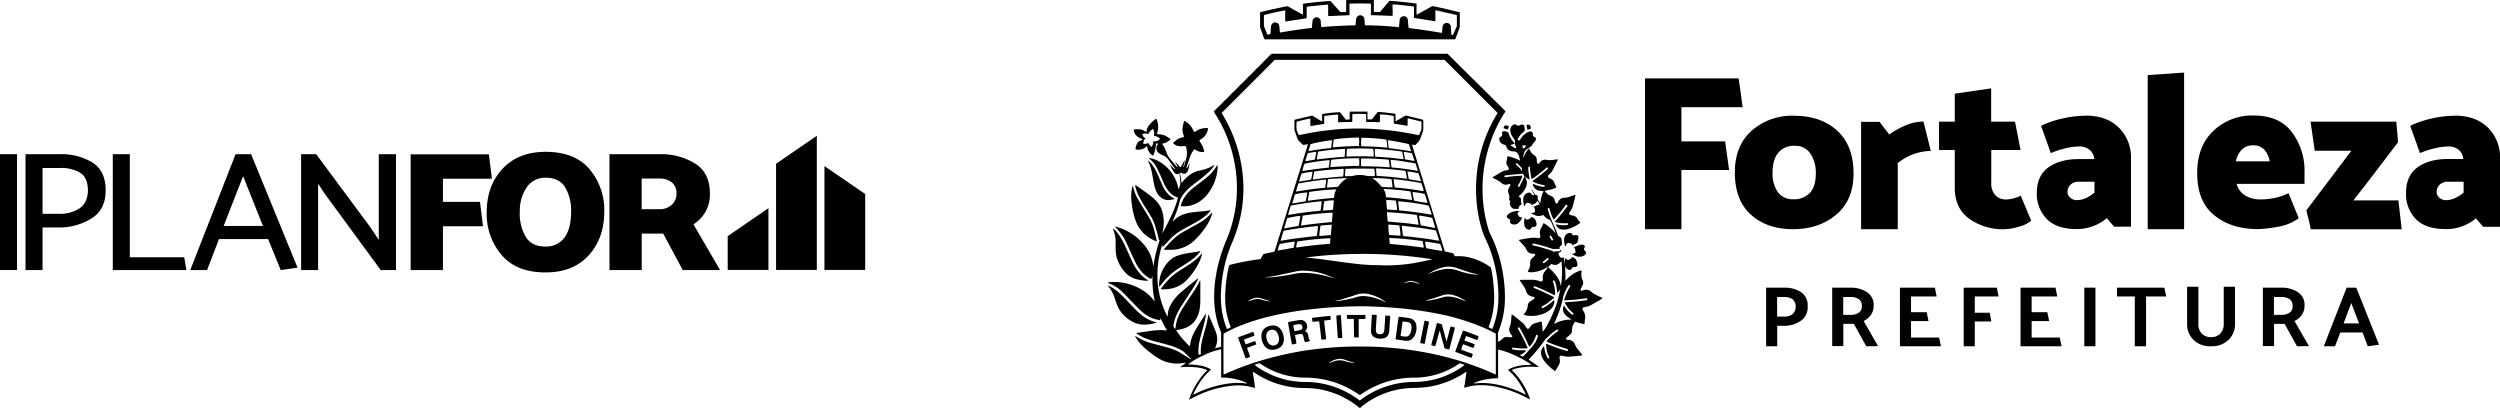 <svg xmlns="http://www.w3.org/2000/svg" viewBox="0 0 838.32 136.88"><title>Logo_CONJUNTA_Simp_Hor_Mono_Preto</title><g id="Layer_2" data-name="Layer 2"><g id="PACK_DE_LOGOS" data-name="PACK DE LOGOS"><g id="Logo_CONJUNTA_Simp_Hor_Mono_Preto"><rect y="51.7" width="5.71" height="38.85"/><path d="M20.1,56.33H14.27V71.7H19.8a12,12,0,0,0,6.81-1.8q2.7-1.8,2.88-5.85,0-4.41-2.52-6.06a12.47,12.47,0,0,0-6.87-1.66M8.56,90.55V51.7h11.6A20,20,0,0,1,31,54.5q4.43,2.8,4.43,9.32t-4.79,9.45a20.25,20.25,0,0,1-11.09,3H14.27V90.55Z"/><polygon points="62.49 90.55 37.82 90.55 37.82 51.7 43.53 51.7 43.53 86.27 61.78 86.27 62.49 90.55"/><path d="M81.52,59.07,75,75.76H88.18ZM84.2,51.7,99.78,89.75l-5.65.8L89.91,80.16H73.44l-4,10.39H63.8L79,51.7Z"/><polygon points="100.97 90.55 100.97 51.7 106.02 51.7 124.16 76.16 127.01 80.44 127.01 51.7 132.78 51.7 132.78 90.55 127.66 90.55 108.93 65.02 106.67 61.59 106.67 90.55 100.97 90.55"/><polygon points="161.97 75.87 148.53 75.87 148.53 90.55 137.71 90.55 137.71 51.76 163.94 51.76 164.95 59.93 148.53 59.93 148.53 67.7 160.96 67.7 161.97 75.87"/><path d="M174.28,71.24a15.66,15.66,0,0,0,2,8.17q2,3.25,6.54,3.26a7.64,7.64,0,0,0,6.43-2.94c1.5-2,2.26-4.91,2.26-8.83a15.1,15.1,0,0,0-2-8.08q-2-3.23-6.51-3.23a7.45,7.45,0,0,0-6.36,3.2,14,14,0,0,0-2.32,8.45m-11.12.06q0-9,5.29-14.68t14.39-5.71q9.87,0,14.81,5.82a21.2,21.2,0,0,1,4.94,14.17q0,9-5.24,14.74t-14.51,5.71q-9.69,0-14.68-5.85a21.16,21.16,0,0,1-5-14.2"/><path d="M221,59.87h-5.83V70.16h5.95a5.88,5.88,0,0,0,4.1-1.46A4.83,4.83,0,0,0,226.85,65a4.66,4.66,0,0,0-1.55-3.83A6.6,6.6,0,0,0,221,59.87M204.37,90.55V51.7h17a21.51,21.51,0,0,1,11.68,3.12q5,3.1,5,10.14a11.81,11.81,0,0,1-1.51,6.11,12.36,12.36,0,0,1-4,4.17l8.92,15.31H228.93l-6.54-12.22h-7.2V90.55Z"/><polygon points="244.02 79.18 244.02 90.52 257.68 90.52 257.68 69.81 244.02 79.18"/><polygon points="290.12 65.06 290.12 90.52 276.46 90.52 276.46 55.69 290.12 65.06"/><polygon points="260.24 54.9 260.24 90.52 273.9 90.52 273.9 45.53 260.24 54.9"/><g id="Logo_PMF_Hor_Preto"><path d="M598.23,99.59h-2.31v6.58h2.37a4.44,4.44,0,0,0,2.71-.76,3.47,3.47,0,0,0,.12-5.07,4.87,4.87,0,0,0-2.89-.75m-6,16.52V96.46h6.16a10,10,0,0,1,5.49,1.46,5.32,5.32,0,0,1,2.28,4.84,5.43,5.43,0,0,1-2.46,4.93,10.06,10.06,0,0,1-5.57,1.57h-2.17v6.85Z"/><path d="M620.39,99.59h-2.31v6h2.37a5.1,5.1,0,0,0,2.77-.68,2.4,2.4,0,0,0,1.1-2.23,2.66,2.66,0,0,0-1-2.37,5,5,0,0,0-2.89-.72m5.38,16.52-4.16-7.51-.67,0-.69,0h-2.17v7.45h-3.73V96.46h6.16A9.84,9.84,0,0,1,626,97.94a5,5,0,0,1,2.28,4.56,5.23,5.23,0,0,1-.94,3.14,6.53,6.53,0,0,1-2.41,2l4.83,8.43Z"/><polygon points="650.85 116.11 637.1 116.11 637.1 96.47 648.83 96.47 649.4 99.41 640.82 99.41 640.82 104.7 646.08 104.7 646.69 107.67 640.82 107.67 640.82 113.19 650.24 113.19 650.85 116.11"/><polygon points="667.75 107.79 662.2 107.79 662.2 116.11 658.48 116.11 658.48 96.46 669.6 96.46 670.18 99.41 662.2 99.41 662.2 104.87 667.2 104.87 667.75 107.79"/><polygon points="691.3 116.11 677.54 116.11 677.54 96.47 689.28 96.47 689.86 99.41 681.27 99.41 681.27 104.7 686.53 104.7 687.14 107.67 681.27 107.67 681.27 113.19 690.69 113.19 691.3 116.11"/><rect x="698.93" y="96.46" width="3.73" height="19.65"/><polygon points="709.88 96.46 725.77 96.46 726.38 99.41 719.64 99.41 719.64 116.11 715.86 116.11 715.86 99.41 709.88 99.41 709.88 96.46"/><path d="M737.18,96.15v12.22a4.7,4.7,0,0,0,1.19,3.57,4.3,4.3,0,0,0,3.06,1.11,4.2,4.2,0,0,0,3.08-1.16,4.75,4.75,0,0,0,1.17-3.52V96.15h3.78v12.51a7.11,7.11,0,0,1-2.18,5.31,8,8,0,0,1-5.91,2.14,7.89,7.89,0,0,1-5.82-2.14,7.2,7.2,0,0,1-2.15-5.31V96.15Z"/><path d="M764.84,99.59h-2.32v6h2.37a5.14,5.14,0,0,0,2.78-.68,2.41,2.41,0,0,0,1.1-2.23,2.68,2.68,0,0,0-1-2.37,5,5,0,0,0-2.89-.72m5.37,16.52-4.16-7.51-.66,0-.7,0h-2.17v7.45H758.8V96.46H765a9.84,9.84,0,0,1,5.49,1.48,5,5,0,0,1,2.28,4.56,5.23,5.23,0,0,1-.94,3.14,6.46,6.46,0,0,1-2.41,2l4.83,8.43Z"/><path d="M788.44,101.61l-2.57,6.84h5.2Zm1.68-5.15,7.63,19.13-3.76.52-1.76-4.62h-7.46L783,116.11h-3.76l7.66-19.65Z"/><path d="M579.82,57h-16V76.86h-12.2V26.28H583c.25,1.59.49,3.2.71,4.83s.44,3.25.63,4.84H563.82V47.41h14.66Z"/><path d="M601.39,66.82a7.19,7.19,0,0,0,5.5-2.12q2-2.12,2-6.51a11.44,11.44,0,0,0-1.82-6.69,6,6,0,0,0-5.25-2.61,6.77,6.77,0,0,0-5.5,2.31c-1.29,1.54-1.93,3.74-1.93,6.62a10.83,10.83,0,0,0,1.78,6.62,6.1,6.1,0,0,0,5.21,2.38m.22-28q9,0,14.47,5t5.47,14.36q0,8.93-5.8,13.8t-14.51,4.87q-8.64,0-14.06-4.83t-5.43-14.21q0-8.93,5.65-14a20.53,20.53,0,0,1,14.21-5"/><path d="M645,40.78l2.45,9.83a18,18,0,0,0-11.08,4.09V76.86H624.08v-36h6.17l3.27,4.24a27.7,27.7,0,0,1,5.36-3,15.48,15.48,0,0,1,6.1-1.34"/><path d="M672,76.87a19.45,19.45,0,0,1-11.64-3.5q-4.87-3.5-4.87-10.42V50.31h-5.28V40.79h5.28V31.41l12.2-1.78V40.79h8l1.86,9.52h-9.82V61.39a5.79,5.79,0,0,0,1.3,4,4.82,4.82,0,0,0,3.83,1.48,9.47,9.47,0,0,0,2.27-.33,12.61,12.61,0,0,0,2.49-.93l3.5,8.4A10.25,10.25,0,0,1,677,76a17.15,17.15,0,0,1-5.06.86"/><path d="M696.46,67.11a7.41,7.41,0,0,0,2.94-.66,12.42,12.42,0,0,0,2.93-1.86V60.94h-5.28a3.78,3.78,0,0,0-2.75,1,3.26,3.26,0,0,0-1,2.42,2.51,2.51,0,0,0,.93,1.94,3.32,3.32,0,0,0,2.27.81m2.9-28.34q7,0,11.08,4a14,14,0,0,1,4.1,10.49V76h-5.66l-2.45-2.83a15.84,15.84,0,0,1-10,3.65q-6.76,0-10.08-3.35A12,12,0,0,1,683,64.73q0-5.81,3.87-8.59T697,53.35h5.28a4.45,4.45,0,0,0-1.6-3.12,5.29,5.29,0,0,0-3.46-1.12,20.69,20.69,0,0,0-4.8.67,29.32,29.32,0,0,0-4.72,1.56l-3.27-9.15a32.14,32.14,0,0,1,6.88-2.38,34.37,34.37,0,0,1,8.07-1"/><polygon points="732.39 24.34 732.39 76.86 720.19 76.86 720.19 25.16 732.39 24.34"/><path d="M755.46,48.74a5.05,5.05,0,0,0-3.69,1.42,7.44,7.44,0,0,0-2,3.94h11.31a7.46,7.46,0,0,0-1.64-3.72,4.88,4.88,0,0,0-4-1.64m.29-10q8.63,0,12.83,5.61a21.4,21.4,0,0,1,4.21,13.21v4.09H750a6.45,6.45,0,0,0,2.87,3.9,9.82,9.82,0,0,0,5.24,1.31,23,23,0,0,0,4.69-.49,19.61,19.61,0,0,0,4.61-1.6l3.42,8.41a16.58,16.58,0,0,1-7.17,2.9,42.14,42.14,0,0,1-6.51.74q-9,0-14.7-4.68T736.78,58q0-8.92,5.4-14.09a18.8,18.8,0,0,1,13.57-5.17"/><path d="M804.17,47.63q-3.72,4.9-7.47,9.82t-7.55,9.75h15.1l1.11,9.67h-30.5c-.2-1.05-.43-2.1-.7-3.17s-.54-2.12-.78-3.16l15.1-20H776.2l-1.41-9.75h28.79a1,1,0,0,0,0,.3,1.53,1.53,0,0,1,0,.3l.3,3.13c.1,1,.17,2.08.22,3.12"/><path d="M820.24,67.12a7.26,7.26,0,0,0,2.94-.67,12.68,12.68,0,0,0,2.94-1.86V60.94h-5.28a3.81,3.81,0,0,0-2.76,1,3.26,3.26,0,0,0-1,2.42A2.5,2.5,0,0,0,818,66.3a3.3,3.3,0,0,0,2.27.82m2.9-28.34q7,0,11.09,4a14.09,14.09,0,0,1,4.09,10.49V76.05h-5.66l-2.45-2.83a14.9,14.9,0,0,1-4.46,2.6,15.18,15.18,0,0,1-5.58,1q-6.78,0-10.08-3.34a11.93,11.93,0,0,1-3.31-8.78q0-5.8,3.86-8.59t10.12-2.79H826a4.49,4.49,0,0,0-1.6-3.13A5.32,5.32,0,0,0,821,49.12a20.15,20.15,0,0,0-4.79.67,27.31,27.31,0,0,0-4.73,1.56l-3.27-9.15a31.07,31.07,0,0,1,6.88-2.38,33.85,33.85,0,0,1,8.07-1"/><path d="M510.66,68.49a.57.57,0,0,0-.63.16.63.63,0,0,1-.13.11,1.37,1.37,0,0,0-.66,1.27h0c-.51,0-1,0-1.52,0a.74.74,0,0,1-.38-.12,2,2,0,0,1-.88-2.54l0-.15-.4,0a1.29,1.29,0,0,1,0-.34,3.51,3.51,0,0,0-.25-2.19A1.81,1.81,0,0,1,506,63c.1-.19.23-.37.32-.56a1.49,1.49,0,0,0,.13-.39.36.36,0,0,0-.46-.38l-.21.09a2.09,2.09,0,0,1-2.3-.4,6.06,6.06,0,0,0-1.09-.79c-.58-.33-1.19-.6-1.78-.91a.41.41,0,0,1-.13-.08c0-.14.08-.19.16-.23,1-.58,1.91-1.16,2.89-1.71a4.19,4.19,0,0,1,1.72-.55c.58,0,1-.42.49-1.11-.12-.17-.24-.35-.35-.54a1.49,1.49,0,0,1-.24-1.07c.06-.33.14-.65.19-1s.07-.62.11-.94a5.48,5.48,0,0,1,1.52.31,11.26,11.26,0,0,1,1.38.48c.47.19.91.43,1.37.65,0,0,0-.07,0-.08-.13-.53-.23-1.07-.4-1.59a2.64,2.64,0,0,0-.47-.81,1.48,1.48,0,0,0-1.33-.61,2.69,2.69,0,0,1-1.41-.35,1.6,1.6,0,0,1-.77-.79c-.15-.34-.31-.67-.48-1l-.53-.15a2.23,2.23,0,0,1-1.27-.9,1.65,1.65,0,0,1-.31-.93.71.71,0,0,1,.48-.78.72.72,0,0,0,.47-.85c0-.08,0-.16-.05-.23a.64.64,0,0,1,.6-.78,2.41,2.41,0,0,1,1.45.39.4.4,0,0,1,.17.23,8.58,8.58,0,0,0,2,3.4s0,.07,0,.14a12.81,12.81,0,0,1-1.48.47c.46.31.89.58,1.32.86a2.07,2.07,0,0,0,.25.15.36.36,0,0,0,.42-.12.29.29,0,0,0,0-.33c-.05-.1-.12-.2-.17-.31a1.76,1.76,0,0,1-.21-1,2.83,2.83,0,0,0-.05-.82,1,1,0,0,0-.2-.41c-.23-.35-.47-.68-.69-1a4.71,4.71,0,0,1-.58-1.54,2.1,2.1,0,0,1,.68-2.08,1,1,0,0,1,1.3-.18l.2.11a.82.82,0,0,0,1,0,.89.89,0,0,1,.61-.17A.61.61,0,0,1,511,42a2.77,2.77,0,0,1,.24.72,4.36,4.36,0,0,1,0,1.25,7.1,7.1,0,0,0-2.38,2.82,2.12,2.12,0,0,0,.7.36l.28-.46a6.15,6.15,0,0,1,2.33-2.28,2.32,2.32,0,0,1,.88-.31.85.85,0,0,1,.9.42.61.61,0,0,1,.07.4c-.07.57.05.81.55,1a.71.71,0,0,1,.46.74,1,1,0,0,1-.12.45,3.46,3.46,0,0,1-.49.65,3,3,0,0,0-.47.59,3.35,3.35,0,0,1-.64.76,8.33,8.33,0,0,1-1.2.84,2.14,2.14,0,0,0-1,1.23,6.3,6.3,0,0,0-.33,1.55.28.28,0,0,1,0,.09.38.38,0,0,1,0-.1c.09,0,.13,0,.17-.12q.21-.48.45-1a6.5,6.5,0,0,1,1.06-1.54c.08-.09.18-.15.29-.25.1.21.19.38.27.56a3.76,3.76,0,0,0,1.4,1.63,1.84,1.84,0,0,1,.91,1.56c0,.27,0,.55.07.82a1,1,0,0,0,.1.33.38.38,0,0,0,.64.07,1.32,1.32,0,0,0,.12-.2,2.19,2.19,0,0,1,.82-.75,1.89,1.89,0,0,1,1.41-.25,6.8,6.8,0,0,0,2.11.05c.51-.05,1-.13,1.52-.19h.26a1.11,1.11,0,0,1-.07.3c-.54,1.09-1.06,2.19-1.63,3.27a4.57,4.57,0,0,1-1.18,1.45l-.18.15c-.38.4-.32.78.17,1.06A6.21,6.21,0,0,0,520,60a2,2,0,0,1,1.23,1.26c.19.53.44,1,.67,1.56a5.41,5.41,0,0,1-1.88.73c-.64.17-1.29.3-1.93.44-.06.12,0,.19.08.27A3.86,3.86,0,0,0,520,65.65a2,2,0,0,1,1.32,1.46c.06.22.12.45.2.67a1,1,0,0,0,.21.35.38.38,0,0,0,.63-.1,1,1,0,0,0,.08-.22,2.31,2.31,0,0,1,1-1.2,1.44,1.44,0,0,1,.77-.25,8.36,8.36,0,0,0,2.58-.54l1.49-.52a4,4,0,0,1-.06.55c-.25,1.05-.51,2.1-.78,3.14a5.32,5.32,0,0,1-1,2l-.13.2a.58.58,0,0,0,.34.93,5.45,5.45,0,0,0,.58.14l.46.1a1.7,1.7,0,0,1,1.08.75,8,8,0,0,0,1.2,1.56,3.31,3.31,0,0,1-.34.27,13.51,13.51,0,0,1-3.45,1.75,5.58,5.58,0,0,1-2.14.3,2.56,2.56,0,0,1-2.29-1.6.71.71,0,0,1,0-.15l.39.05a10.17,10.17,0,0,0,3.16.19l.35-.06a.3.3,0,0,0,.18-.33.28.28,0,0,0-.23-.24,2.46,2.46,0,0,0-.47,0,10,10,0,0,1-3.44-.34,1,1,0,0,1-.22-.08s0-.05-.1-.11c.14-.15.27-.32.42-.48,1.24-1.36,2.4-2.8,3.5-4.28.09-.13.19-.25.27-.39a.32.32,0,0,0-.07-.42.35.35,0,0,0-.43,0,2.69,2.69,0,0,0-.26.33c-1.05,1.45-2.19,2.82-3.38,4.16a4.31,4.31,0,0,1-.37.37s0,0-.09,0a2.57,2.57,0,0,1-.18-.33,20.14,20.14,0,0,1-1.15-3.09,2.13,2.13,0,0,0-.14-.38.25.25,0,0,0-.31-.12A.32.32,0,0,0,519,70a3,3,0,0,0,.11.52,26.78,26.78,0,0,0,1,2.88c.72,1.78,1.61,3.49,2.23,5.31a.85.85,0,0,0,.47.56,2.54,2.54,0,0,1,.34.23,1.09,1.09,0,0,1,.52,1,7.84,7.84,0,0,0,.16,1.46c-.16.15-.39.34-.59.55a.87.87,0,0,0-.12,1.17.6.6,0,0,0-.47-.2,6.44,6.44,0,0,0-.88,0c-.33,0-.66,0-1,0a1.92,1.92,0,0,1-.62-.19l-.95-.3a46.66,46.66,0,0,0-4.77-1.29,1.45,1.45,0,0,0-.35,0,.3.3,0,0,0-.24.24.26.26,0,0,0,.15.29,1.61,1.61,0,0,0,.39.12c.68.17,1.38.31,2.05.51,1.38.4,2.74.84,4.11,1.25a.38.38,0,0,1,.31.38l1.1-.21a6.65,6.65,0,0,0,1.16-.1c0-.19,0-.34,0-.49l.58.51a4.11,4.11,0,0,0-.51.22,3.9,3.9,0,0,0-.51.4.34.34,0,0,0-.06.43A7.12,7.12,0,0,0,523,86a.87.87,0,0,0,1.07.4l.22-.07c.18.09.17.26.18.41.09.76.29,1.5.31,2.27a.43.43,0,0,0,.07.16l0,0c0,.39,0,.78,0,1.17a31.86,31.86,0,0,1,.08,3.24,3.85,3.85,0,0,0,0,.54l.62-.64c.18-.18.36-.36.55-.53s.42-.36.63-.53.44-.33.67-.48a6.31,6.31,0,0,1,.65-.4c.24-.13.49-.26.74-.37a6.22,6.22,0,0,1,.71-.29c.26-.08.53-.13.84-.21,0,.17,0,.27,0,.38a6.52,6.52,0,0,0-.05,1.53,4.18,4.18,0,0,0,.38,1.35,1.81,1.81,0,0,1,.08,1.54c-.13.35-.3.68-.46,1l-.25.47a.35.35,0,0,0,.07.43.32.32,0,0,0,.47.1,2.68,2.68,0,0,1,1.71-.27,1.86,1.86,0,0,1,1.21.55,5.59,5.59,0,0,0,1.42,1c.68.35,1.37.68,2.06,1,.12,0,.23.11.38.19a2.11,2.11,0,0,1-.18.2c-.26.18-.51.37-.78.53-.9.52-1.8,1-2.72,1.54a6,6,0,0,1-2.21.76,1.47,1.47,0,0,0-.46.11.51.51,0,0,0-.35.61,1.46,1.46,0,0,0,.22.53,3.26,3.26,0,0,1,.63,2.56c-.08.62-.13,1.24-.19,1.9a17.54,17.54,0,0,1-3.13-.8,1.71,1.71,0,0,0-.22.25,4.46,4.46,0,0,0-.83,2.66,1.73,1.73,0,0,1-.5,1.28,12,12,0,0,1-.92.82c-.13.11-.29.2-.42.32a.41.41,0,0,0-.12.48.39.39,0,0,0,.43.25,2.26,2.26,0,0,1,1.3.28,2.22,2.22,0,0,1,1.24,1.34,4.36,4.36,0,0,0,.72,1.28c.48.63,1,1.23,1.47,1.85.09.12.18.24.29.37-.14.16-.31.12-.45.16a2.93,2.93,0,0,1-.41.07c-1.17.11-2.34.22-3.52.3a5.7,5.7,0,0,1-2.21-.24,2.49,2.49,0,0,0-.46-.09.53.53,0,0,0-.61.44,1.39,1.39,0,0,0,0,.41,3.69,3.69,0,0,0,.08.46,2.84,2.84,0,0,1-.38,1.93l-.24.4-.92,1.56-.25-.16a17.66,17.66,0,0,1-2.41-2.07,9.62,9.62,0,0,1-1.53-2,4.25,4.25,0,0,1-.56-1.73,2.81,2.81,0,0,1,.87-2.29s.07,0,.14,0c0,.15.07.29.09.44a9.21,9.21,0,0,0,.92,3.09,3.14,3.14,0,0,0,.18.31.31.31,0,0,0,.55-.26,1.76,1.76,0,0,0-.17-.37,7.5,7.5,0,0,1-.78-2.7c0-.37-.09-.74-.13-1.11a2.62,2.62,0,0,1,0-.28,1.12,1.12,0,0,1,.65.16c1.62.65,3.26,1.27,4.92,1.79.41.13.83.25,1.25.36a.8.8,0,0,0,.34,0,.28.28,0,0,0,.23-.24.24.24,0,0,0-.12-.3,1.77,1.77,0,0,0-.38-.15,60.54,60.54,0,0,1-6.27-2.21l-.46-.21a1.48,1.48,0,0,1,.21-.35,21,21,0,0,1,3.43-3,.85.85,0,0,0,.19-.14.29.29,0,0,0,.07-.37.32.32,0,0,0-.41-.13,1.55,1.55,0,0,0-.35.21c-.48.35-1,.68-1.41,1.06s-.92.86-1.38,1.29c-.17.15-.29.36-.54.44-.09,0-.16.16-.23.26a49.62,49.62,0,0,1-5.29,6.47c-.09.09-.17.2-.29.34.6.39,1.17.76,1.73,1.15s1.08.76,1.59,1.18c-.06.16-.17.12-.26.12-.66,0-1.33-.09-2-.09a20.25,20.25,0,0,0-5.14.55,6.35,6.35,0,0,0-1.52.55,4.34,4.34,0,0,0,.61.66l.6.65.61.72.54.7c.18.23.35.47.52.72l.48.73c.17.27.34.54.5.81s.29.51.43.76.29.52.42.78l.39.8c.13.28.26.57.38.86s.23.54.33.82a4.38,4.38,0,0,1,.27.9l-.53-.28a38.1,38.1,0,0,0-11.59-4.15,23.48,23.48,0,0,0-4.81-.38,17.3,17.3,0,0,0-4.41.66l-.67.18a.65.65,0,0,1,0-.54c.21-1.44.43-2.87.64-4.31,0-.13,0-.27,0-.42-.24,0-.37.14-.52.24a30.35,30.35,0,0,1-12.67,4.8,44.08,44.08,0,0,1-4.87.32,28,28,0,0,0-16.17,5.55c-.41.31-.8.63-1.2,1a.89.89,0,0,0-.16.22H456a28.24,28.24,0,0,0-6-3.89,28.63,28.63,0,0,0-8.23-2.56,26.88,26.88,0,0,0-4.11-.3,30.17,30.17,0,0,1-17-5.15c-.16-.11-.32-.2-.55-.34.09,1,.25,1.85.38,2.74s.25,1.74.38,2.66a3,3,0,0,1-.38,0,16.09,16.09,0,0,0-2.58-.59,18.51,18.51,0,0,0-4.4-.13,36.16,36.16,0,0,0-13.5,4.07c-.39.19-.76.41-1.14.61l-.1,0a2.51,2.51,0,0,1,.25-.83c.09-.28.21-.56.32-.83s.25-.57.39-.86.25-.53.39-.79.27-.52.41-.78.29-.52.44-.77.32-.54.49-.8.32-.5.49-.74.33-.48.51-.72l.54-.7.61-.72.6-.65a5.06,5.06,0,0,0,.62-.67l-.44-.21a12.71,12.71,0,0,0-3-.7,25.48,25.48,0,0,0-4.94-.12,1.08,1.08,0,0,1-.61,0,3.12,3.12,0,0,1,.61-.51l.61-.46a2.46,2.46,0,0,0,.57-.51l-.31,0a14.12,14.12,0,0,1-2.34.29,11.8,11.8,0,0,1-5.84-1.37,22.34,22.34,0,0,1-2.95-1.93,24.46,24.46,0,0,1-3.9-3.5,11.47,11.47,0,0,1-1.45-2c-.07-.13-.13-.27-.2-.42s.11,0,.13,0a19,19,0,0,0,5.8,2.52c1.47.41,3,.79,4.43,1.18.54.15,1.06.31,1.58.48a14.43,14.43,0,0,1,3.33,1.49c1,.63,2.06,1.29,3.09,1.94l.38.23c.13-.11,0-.16,0-.2L397,118a2.72,2.72,0,0,0-.48-.33,17.52,17.52,0,0,0-4.54-1.94c-1.45-.4-2.92-.78-4.37-1.16a27.16,27.16,0,0,1-3.64-1.19,13.68,13.68,0,0,1-2.69-1.45l-.32-.28.53-.07.47-.06c1-.14,2.06-.28,3.09-.44a28.68,28.68,0,0,1,4.33-.39c.51,0,1,.07,1.53.11l.34,0a2.08,2.08,0,0,0-.06-.24,34.23,34.23,0,0,1-1.89-3.6,2.19,2.19,0,0,0-.15-.22c-.1.2,0,.38-.09.54a.65.65,0,0,1-.51,0,10.05,10.05,0,0,1-3.27-1.11,14.45,14.45,0,0,1-3-2.23c-.91-.87-1.78-1.78-2.65-2.68s-1.73-1.82-2.61-2.72a20.58,20.58,0,0,0-2.45-2.12A14,14,0,0,0,371.85,95a3.07,3.07,0,0,1-.31-.17s0,0-.05-.08a5.15,5.15,0,0,1,1-.16,17.4,17.4,0,0,1,7.39,1.13,16.59,16.59,0,0,1,4.72,2.63,12.8,12.8,0,0,1,2.29,2.36l.29.35c-.05-.64-.21-1.15-.28-1.68s-.17-1.09-.23-1.63-.11-1.14-.15-1.7-.06-1.1-.07-1.65,0-1.1,0-1.75c-.26.31-.21.65-.43.9-.11,0-.24-.09-.35-.15A10,10,0,0,1,382.74,91a15.35,15.35,0,0,1-2.11-3.25c-.52-1.08-1-2.18-1.51-3.26s-1.07-2.37-1.64-3.53a16.71,16.71,0,0,0-3-4.29l-.54-.55s0,0,0-.1c.21,0,.42.07.62.12a15.7,15.7,0,0,1,4.25,1.83A18.07,18.07,0,0,1,384.36,83a12.55,12.55,0,0,1,2.13,4.81c.09.44.14.89.23,1.42,0-.16.07-.26.09-.35s.05-.23.07-.34a42.86,42.86,0,0,1,1.83-7.49c.06-.16.11-.33.16-.5l-.25,0c-.13-.59-.24-1.18-.4-1.77-.29-1.06-.58-2.12-.9-3.17a15.49,15.49,0,0,0-1.54-3.3c-.62-1.05-1.28-2.08-1.92-3.11a37.14,37.14,0,0,1-2.1-3.68,14.64,14.64,0,0,1-1.05-3c0-.15,0-.3-.06-.51.12.06.19.08.25.12l3.17,2.25c.71.52,1.44,1,2.12,1.59a17.62,17.62,0,0,1,1.56,1.44,8.38,8.38,0,0,1,2.09,3.9,12.65,12.65,0,0,1,0,6.35c-.05.17-.08.34-.12.5s0,0,0,0a.05.05,0,0,0,.05,0c1-1.66,1.84-3.38,2.67-5.11a43.4,43.4,0,0,0,2.15-5.29c.14-.43.26-.87.38-1.3a1.42,1.42,0,0,0,0-.19c-.14-.06-.28-.13-.43-.18a6.41,6.41,0,0,1-2.55-1.84,10.83,10.83,0,0,1-1.59-2.54c-.39-.82-.72-1.66-1.09-2.48s-.78-1.76-1.22-2.62a10,10,0,0,0-2-2.8c-.2-.19-.42-.36-.62-.54s-.13-.14-.24-.26a4.62,4.62,0,0,1,1,.14,8.17,8.17,0,0,1,2,.77,13.18,13.18,0,0,1,6.55,7.84c.15.45.22.91.33,1.37a2.15,2.15,0,0,0,.06.25c.07-.07.12-.1.14-.15s.07-.27.13-.39a3.54,3.54,0,0,0,.32-2c-.05-.81-.14-1.61-.22-2.41a1.11,1.11,0,0,0-.08-.24,1.63,1.63,0,0,0-.5.16.84.84,0,0,1-.88-.17,4.45,4.45,0,0,1-.54-.61c-.22-.33-.39-.68-.58-1s-.43-.84-.64-1.26c0,0,0-.07,0-.14a15.6,15.6,0,0,0,1.74,1.69c-.05-.19,0-.25-.07-.28-.49-.69-1-1.38-1.49-2.06-.33-.46-.68-.91-1-1.35a3.1,3.1,0,0,0-1.2-.92c-.36-.16-.72-.32-1.07-.51a4.7,4.7,0,0,1-.82-.55,2.09,2.09,0,0,1-.47-2.34,1.78,1.78,0,0,1,.23-.33l.27-.31-.44-.08-.38,0c0,.48-.06.94-.13,1.4a12.58,12.58,0,0,1-.32,1.38,5.36,5.36,0,0,1-.55,1.33,4.47,4.47,0,0,1-1.36-1.38,3.55,3.55,0,0,1-.54-1.74.19.19,0,0,0-.29,0l-.18.15a3.23,3.23,0,0,1-2.24.9,6.47,6.47,0,0,1-.88,0,1.52,1.52,0,0,1-.36-.1,5.28,5.28,0,0,1,.53-1.93,2,2,0,0,1,1.13-1,3.52,3.52,0,0,0,.76-.32,1.51,1.51,0,0,0-.57-.33,6.43,6.43,0,0,1-1.31-.79,3.23,3.23,0,0,1-1.13-1.88,1.1,1.1,0,0,1,0-.18s0-.08,0-.16a4.22,4.22,0,0,1,1.42-.14,4.72,4.72,0,0,1,1.45.22,5.3,5.3,0,0,1,1.31.76c.05-.2.11-.34.13-.49a4,4,0,0,1,.7-1.67,11.24,11.24,0,0,1,2.49-2.37,1.86,1.86,0,0,1,.19.31,6.28,6.28,0,0,1,.24,4.21c0,.17-.1.34-.14.51a.48.48,0,0,0,0,.16,7.14,7.14,0,0,1,2.85.56c.48.26.93.57,1.4.87a2.56,2.56,0,0,1,.3.28,4.61,4.61,0,0,1-2.87,1.5,1,1,0,0,0,.11.21,4.88,4.88,0,0,1,.85,1.35c.22.52.44,1,.62,1.59a5.83,5.83,0,0,0,1,1.75c.51.62,1,1.24,1.55,1.85l1,1.13c0-.11.09-.19.07-.24a4.16,4.16,0,0,0-.24-.47l-.58-.94c.31.11.31.11.66.48l.58.59c.19.19.36.39.54.59l.12-.07c.43-.73.85-1.47,1.27-2.19,0,0,.06,0,.1-.06l0,0a5.86,5.86,0,0,1-.1.58c-.09.38-.2.76-.31,1.13a1,1,0,0,0,0,.61s.1-.06.1-.1c.34-1.31.77-2.6,1-3.94a5.61,5.61,0,0,0,0-1.23c-.05-.55-.16-1.09-.25-1.64a1.39,1.39,0,0,0-1-.18,4,4,0,0,1-1.47,0,3.05,3.05,0,0,1-1.9-1,1.6,1.6,0,0,1,.22-.28c.42-.35.84-.71,1.29-1a3.72,3.72,0,0,1,1.63-.64l.23,0a.37.37,0,0,0,.25-.42.86.86,0,0,0-.06-.23,5.25,5.25,0,0,1-.27-3.18c.07-.46.2-.91.31-1.37a2.9,2.9,0,0,1,.14-.36,2.56,2.56,0,0,1,.37.17,6.34,6.34,0,0,1,2.59,2.9c.08.16.15.32.24.47a.35.35,0,0,0,.47.11c.16-.09.3-.19.45-.29a6,6,0,0,1,3.71-.91.79.79,0,0,1,.13.05,1.62,1.62,0,0,1,0,.22,4.65,4.65,0,0,1-2,3.22l-.54.36c-.36.25-.4.42-.13.77a8.09,8.09,0,0,1,1.3,2.75,3,3,0,0,1,.09.41,1.19,1.19,0,0,1,0,.19,2.83,2.83,0,0,1-1.16,0,4.51,4.51,0,0,1-1.07-.31,8.91,8.91,0,0,1-1-.57s-.06,0-.07,0a8.52,8.52,0,0,0-1.32,2.21c-.26.72-.51,1.44-.76,2.17-.17.5-.33,1-.49,1.51,0,.12-.08.25-.13.44.13,0,.23,0,.26-.06a4.12,4.12,0,0,0,.27-.45c.13-.25.24-.5.36-.74a2.61,2.61,0,0,1,.2-.27,12.54,12.54,0,0,1-.49,2.23,3.74,3.74,0,0,1-.34.62,1.19,1.19,0,0,1-1.56.42,5,5,0,0,1-.52-.26c-.25.09-.31.25-.25.51.11.53.21,1.08.3,1.62,0,.23.06.46.09.7s.06.38.1.66c.14-.15.23-.24.31-.34a11.18,11.18,0,0,1,2.2-2.2,8.15,8.15,0,0,1,3-1.49l1.83-.45A10.54,10.54,0,0,0,407,55.36c.06,0,.13-.06.3-.14-.1.19-.15.29-.21.38a11,11,0,0,1-1.82,2.15c-.75.69-1.53,1.35-2.33,2-1,.79-2,1.53-3,2.3a19.19,19.19,0,0,0-2.26,2.07,10.89,10.89,0,0,0-1.76,2.49,3.83,3.83,0,0,0-.27.71,34.6,34.6,0,0,1-2.19,6.28,1.42,1.42,0,0,0-.19.57,1.31,1.31,0,0,0,.48-.37,8.66,8.66,0,0,1,2.48-1.67,12.24,12.24,0,0,1,2.13-.67,29.16,29.16,0,0,1,3.5-.48c1.29-.12,2.58-.2,3.86-.44a1.55,1.55,0,0,1,.22,0,2.13,2.13,0,0,1-.18.31,12.81,12.81,0,0,1-2.14,2,22.1,22.1,0,0,1-2.72,1.75c-1,.57-2,1.11-3.05,1.67-.67.37-1.33.76-2,1.15a16.18,16.18,0,0,0-3.32,2.62c-.8.83-1.59,1.68-2.38,2.53l-.23.24c-.18-.08-.12-.2-.12-.31s0-.23,0-.35c-.19,0-.18.21-.22.33a36.34,36.34,0,0,0-.92,3.84,33.33,33.33,0,0,0-.55,6.15,30.22,30.22,0,0,0,3.16,13.3,3.45,3.45,0,0,0,.2.32c.13-.06.1-.15.1-.22a7.73,7.73,0,0,1,1-3.66,13.49,13.49,0,0,1,3-3.79c.89-.82,1.85-1.59,2.78-2.36s2.13-1.74,3.2-2.61a1.22,1.22,0,0,1,.19-.12c.08.17,0,.28-.08.4-.37.73-.72,1.49-1.15,2.18-.84,1.36-1.74,2.67-2.6,4s-1.57,2.4-2.31,3.63a16.8,16.8,0,0,0-1.64,3.58,14,14,0,0,0-.48,2,.68.68,0,0,0,.12.55l.41.58a.44.44,0,0,0,.13,0,2.66,2.66,0,0,0,.07-.39,11.85,11.85,0,0,1,1.05-4A22.37,22.37,0,0,1,397,102.7c.87-1.33,1.76-2.65,2.64-4A34.82,34.82,0,0,0,402,94.85l.38-.78c.16.05.12.17.12.25,0,.69,0,1.38,0,2.07,0,1.37,0,2.75,0,4.12a19.1,19.1,0,0,1-.24,3.29,9.8,9.8,0,0,1-.84,2.57,7.19,7.19,0,0,1-3.47,3.39,10.7,10.7,0,0,1-2.81.84,6,6,0,0,0-.74.14,25.3,25.3,0,0,0,3.17,4,11.66,11.66,0,0,0,1.46,1.43c0-.33.06-.6.1-.86a12.53,12.53,0,0,1,1.29-3.84c.53-1,1.17-2,1.8-3l1.91-3c0-.08.11-.15.2-.28a1.25,1.25,0,0,1,0,.69c-.16.85-.3,1.7-.52,2.54-.35,1.4-.76,2.8-1.14,4.2a23.63,23.63,0,0,0-.72,3.52,12.12,12.12,0,0,0-.05,2.41,1.1,1.1,0,0,0,0,.18.25.25,0,0,0,.35.2,4.25,4.25,0,0,0,.43-.21c0-.11,0-.21,0-.3a13.64,13.64,0,0,1,.43-4.27c.36-1.44.76-2.88,1.15-4.32a28.54,28.54,0,0,0,.9-4.2s0-.08.06-.16a1.53,1.53,0,0,1,.16.26q1.1,2.59,2.18,5.21a9.37,9.37,0,0,1,.31.89,6.4,6.4,0,0,1-.2,4.38l-.25.59c.72-.14,1.37-.37,2.06-.51,0-.15,0-.28,0-.41,0-1.36,0-2.71,0-4.07a1.9,1.9,0,0,0-.17-.74,28.33,28.33,0,0,1-1.55-5.18,31,31,0,0,1-.59-7.44c0-1.46.14-2.91.32-4.35A50,50,0,0,1,409,86.86a51,51,0,0,1,2.19-6.22,44.16,44.16,0,0,0,3-10.38,42.44,42.44,0,0,0,.58-8A46.56,46.56,0,0,0,407.37,38a2.39,2.39,0,0,1-.35-.63c.11-.12.2-.24.31-.34l3.27-3.24L418.4,26,426,18.37a1.1,1.1,0,0,1,.88-.36h57.81c.88,0,.61-.1,1.22.51,3,3,6,6,9.07,9L503.54,36l1,1,.3.33c-.09.16-.17.31-.27.46A46.44,46.44,0,0,0,499,50.14a47.34,47.34,0,0,0-1.81,15.5,45.65,45.65,0,0,0,2,11.46,8.6,8.6,0,0,0,.52,1.3A46.31,46.31,0,0,1,503.85,91a48,48,0,0,1,.79,9.5A29.89,29.89,0,0,1,502.52,111a2.55,2.55,0,0,0-.21,1c0,.79,0,1.57,0,2.36,0,0,0,.08,0,.15a.75.75,0,0,0,.26,0,3,3,0,0,0,1.09-.78,2.22,2.22,0,0,1,2.08-.71l.76.09a.94.94,0,0,0,.29,0,.38.38,0,0,0,.25-.62c-.07-.08-.15-.13-.22-.2a2.84,2.84,0,0,1-.75-1.93,1.7,1.7,0,0,1,.14-.63,7.13,7.13,0,0,0,.52-2.41c.06-.6.1-1.21.15-1.86a1.49,1.49,0,0,1,.28.11c.21.14.43.27.63.43.83.66,1.67,1.31,2.48,2a5.49,5.49,0,0,1,1.43,1.71l.1.15c.34.51.74.53,1.13,0,.1-.12.19-.25.28-.38a2.6,2.6,0,0,1,1.43-1.07l.34-.1,1.91-.54a2.71,2.71,0,0,1,.16.82,7.18,7.18,0,0,1,.13.93c0,.29,0,.59.06.88s0,.58.05.89a14.31,14.31,0,0,0,1.95-3.1,37,37,0,0,0,4-11.43,3.59,3.59,0,0,1-1,1.4c-.16-.08-.12-.21-.13-.32a9.68,9.68,0,0,0-.66-3.28,3,3,0,0,0-.17-.37.31.31,0,0,0-.36-.12.29.29,0,0,0-.19.33,3.26,3.26,0,0,0,.15.44,10.34,10.34,0,0,1,.55,4.13,1,1,0,0,1-.62-.2c-1.18-.57-2.36-1.16-3.55-1.71-.73-.34-1.49-.62-2.23-.93a3,3,0,0,0-.45-.15.31.31,0,0,0-.23.55,2.2,2.2,0,0,0,.31.15,60.06,60.06,0,0,1,6,2.74,1.18,1.18,0,0,1,.51.34,2.48,2.48,0,0,1-.25.3c-.63.51-1.25,1-1.9,1.5s-1.09.7-1.63,1c-.12.08-.25.14-.36.22a.32.32,0,0,0-.06.37.3.3,0,0,0,.35.16l.43-.2a16.9,16.9,0,0,0,2.8-2,3.38,3.38,0,0,1,.59-.47,2,2,0,0,1,0,1.12,3.86,3.86,0,0,1-1.23,2,7,7,0,0,1-1.71,1.15,11,11,0,0,1-5.49,1,5.35,5.35,0,0,1-1.72-.37c0-.22.14-.32.24-.45a4.7,4.7,0,0,0,.93-1.82,4.54,4.54,0,0,0,.14-.82,1.75,1.75,0,0,1,.64-1.22,11.58,11.58,0,0,1,1-.69c.13-.09.27-.15.4-.24a.43.43,0,0,0,.2-.51.38.38,0,0,0-.4-.28,2.53,2.53,0,0,1-1.22-.38,2.27,2.27,0,0,1-1.17-1.48,4.26,4.26,0,0,0-.63-1.39c-.43-.68-.88-1.34-1.33-2l-.21-.34a5.49,5.49,0,0,1,.74-.09c1.25,0,2.51,0,3.77,0a5.59,5.59,0,0,1,2.12.44,1.42,1.42,0,0,0,.33.11.62.62,0,0,0,.81-.61,2.48,2.48,0,0,0,0-.47,3,3,0,0,1,.67-2.25c.28-.36.54-.72.81-1.09a3.65,3.65,0,0,0,.18-.34c-.17-.09-.25,0-.34.08a10.2,10.2,0,0,1-3.83,1.45,5.59,5.59,0,0,1-2.54,0,2.13,2.13,0,0,1,.07-.27c0-.09.1-.18.14-.26a4.25,4.25,0,0,0,.59-2.43,1.92,1.92,0,0,1,.59-1.54c.22-.23.46-.43.69-.64a4,4,0,0,0,.31-.27.38.38,0,0,0,.07-.44.32.32,0,0,0-.37-.22,2.53,2.53,0,0,1-1.38-.23,2,2,0,0,1-1.14-1.13,4,4,0,0,0-.73-1.13c-.4-.48-.83-1-1.25-1.42-.18-.2-.37-.39-.55-.58,0-.18.17-.18.27-.2l2.14-.39,1.11-.16a7.16,7.16,0,0,1,2.69,0,1.47,1.47,0,0,0,.29,0,.58.58,0,0,0,.68-.68,1.89,1.89,0,0,0-.08-.4,2.77,2.77,0,0,1,.27-2.16c.16-.29.32-.58.47-.88s.28-.6.43-.93a18,18,0,0,1,2.17,1.54,11.64,11.64,0,0,1,1.88,2,23.55,23.55,0,0,0-1.89-4.63,3.26,3.26,0,0,1-1.3-.62c-.35-.31-.66-.66-1-1l-.36.13a3.05,3.05,0,0,1-2.3,0c-.34-.14-.67-.31-1-.48s-.43-.32-.73-.32h.63a1.56,1.56,0,0,0,.79-.21.46.46,0,0,0,.23-.55l-.12-.64a.78.78,0,0,0-.75-.69l-.23,0s0,0,0,0,0,0,0,0h0a.68.68,0,0,0,.77,0A7.18,7.18,0,0,1,515,69c.32-.15.66-.26,1-.38l.28-.13c-.21-.36-.42-.69-.62-1a2.09,2.09,0,0,0-.14-.17s-.1,0-.11.07a1.27,1.27,0,0,1-.9.92,2.3,2.3,0,0,0-.46.25l-.43.26a.69.69,0,0,0-.6-.61c-.15,0-.29-.1-.44-.15a.87.87,0,0,0-1.13.56c-.06.16-.09.34-.15.55a1.27,1.27,0,0,1-.4-.5h0c.12-.06.1-.15.07-.25a5.34,5.34,0,0,1-.17-1.69,2.28,2.28,0,0,1,.91-1.77,1.73,1.73,0,0,1,1-.36.73.73,0,0,1,.74.37.82.82,0,0,0,1,.41c-.26-.61-.57-1.17-.87-1.73h0c.05,0,.14,0,.16,0s.17.26.25.39l.71,1.21.48.13a.62.62,0,0,1,.47.61c0,.17,0,.35,0,.52a.68.68,0,0,0,0,.35c.17.3.37.6.56.89.07.11.12.25.31.31.07-.46.12-.92.21-1.38a11.27,11.27,0,0,1,.34-1.3c.15-.44.35-.86.54-1.32l-.39,0a9.11,9.11,0,0,1-1-.11,2.59,2.59,0,0,1-2.19-2,2.77,2.77,0,0,1,0-.33l.58.25a9.91,9.91,0,0,0,2.77.76,1.13,1.13,0,0,0,.41,0,.25.25,0,0,0,.21-.25.27.27,0,0,0-.16-.28,1.4,1.4,0,0,0-.34-.08,10.12,10.12,0,0,1-3.35-1.08c-.09,0-.23-.06-.24-.26l.5-.36q2.18-1.56,4.21-3.32a4.27,4.27,0,0,0,.38-.36.31.31,0,0,0,0-.43.32.32,0,0,0-.38,0c-.16.12-.31.25-.46.38-1.27,1.11-2.6,2.15-4,3.14l-.48.32a.51.51,0,0,1-.09-.12c0-.09-.06-.19-.09-.28a20.94,20.94,0,0,1-.44-3.15c0-.14,0-.27,0-.41a.34.34,0,0,0-.31-.23.32.32,0,0,0-.27.26,2.48,2.48,0,0,0,0,.47,18.82,18.82,0,0,0,.42,3.09c0,.15,0,.3.06.5a3.63,3.63,0,0,1-1.47-.81,1.18,1.18,0,0,1-.11-.19c-.12,0-.17-.07-.23-.15l-.5-.74c-.58,0-1.15.06-1.71.11-1.31.12-2.61.25-3.92.39a1.12,1.12,0,0,0-.4.1.34.34,0,0,0-.16.21.26.26,0,0,0,.26.31c.29,0,.58,0,.88-.1,1.51-.21,3-.31,4.56-.4a2.73,2.73,0,0,1,.37,0c-.05.17-.07.3-.12.43a15.58,15.58,0,0,1-1.19,2.55,4.23,4.23,0,0,0-.22.42.24.24,0,0,0,.11.3.27.27,0,0,0,.33,0,.86.86,0,0,0,.21-.29c.28-.53.57-1.07.83-1.62a12.62,12.62,0,0,0,.52-1.25.38.38,0,0,1,.38-.29.88.88,0,0,0,0,.28,1.83,1.83,0,0,0,.18.3,3,3,0,0,1,.36,2.27,5.38,5.38,0,0,1-.81,1.81,8.44,8.44,0,0,1-1.58,1.74,1.93,1.93,0,0,0-.26.3,2,2,0,0,0,.25.21,1,1,0,0,1,.51,1,3.42,3.42,0,0,0,.17,1.27l.51.16ZM470.53,95s0,0,0,.06,0,0,0,0V95c.11.06.23.1.29-.06a1.35,1.35,0,0,0,.29,0l.73-.22a3.7,3.7,0,0,1,2.37,0,11.38,11.38,0,0,0,1.31.32.94.94,0,0,0,.64,0c-.92-.26-1.75-.62-2.62-.81a2.42,2.42,0,0,0-.76,0,4.7,4.7,0,0,0-1.82.63c-.06,0-.08.11-.13.17l-.3,0M418.61,101l.39-.1c.45-.14.89-.3,1.35-.42a4.39,4.39,0,0,1,2.66,0,8.33,8.33,0,0,0,1.19.31,8.1,8.1,0,0,0,1.91.25l-.43-.12-2.86-.9a3.7,3.7,0,0,0-1.62-.16,6.41,6.41,0,0,0-2.45.94c-.06,0-.09.11-.13.17l-.14,0,0,0,.1-.09m27,20.86a4.1,4.1,0,0,0,.5-.14c.48-.16,1-.36,1.45-.5a5.53,5.53,0,0,1,3.46,0,11.92,11.92,0,0,0,1.94.47,4.33,4.33,0,0,0,1.46.13c-.59-.17-1.12-.3-1.64-.46-.72-.23-1.42-.46-2.12-.71a4,4,0,0,0-2.09-.13,7.54,7.54,0,0,0-2.8,1.18c-.06,0-.1.11-.15.17l-.09,0,0,0,0-.09m32.84-29.38c.11-.07.21-.17.32-.23a20.48,20.48,0,0,1,4.49-1.58,9.94,9.94,0,0,1,5.46.16A26.33,26.33,0,0,0,494,92a7.34,7.34,0,0,0,1.93,0,16.47,16.47,0,0,1-4.05-1c-1.18-.37-2.36-.76-3.52-1.17a7.63,7.63,0,0,0-4.18-.25,15.37,15.37,0,0,0-5.64,2.57.69.69,0,0,0-.13.11c0,.07,0,.13.05.18l-.09-.06s-.05,0-.07,0h.06l.09,0m-30.84,1,.08.06-.09-.05a2.07,2.07,0,0,0-.25-.15c-.68-.29-1.36-.6-2.06-.86a23.21,23.21,0,0,0-7.8-1.61,13.13,13.13,0,0,0-2.93.24c-1.76.38-3.52.77-5.29,1.14-1.26.27-2.53.53-3.82.69l-.58.08a1.55,1.55,0,0,0-.6.1,2.3,2.3,0,0,0,.64,0c.9,0,1.81-.07,2.7-.17a60.73,60.73,0,0,0,6.28-1,16.23,16.23,0,0,1,3.33-.35,28.71,28.71,0,0,1,4.8.48,46.48,46.48,0,0,1,5.08,1.25,2.88,2.88,0,0,0,.51.1m-29.49,35.18s0,0,0,0l0,0-.09,0c0-.21-.15-.21-.26-.25a19.76,19.76,0,0,0-3.8-1.21,21.18,21.18,0,0,0-3.8-.44l-.67,0c-.05-.66,0-1.28,0-1.9V121c0-.65,0-1.3,0-2s0-1.25,0-1.87a22.24,22.24,0,0,0-5.84,2,26.15,26.15,0,0,0-5.34,3.09l.35,0a21.45,21.45,0,0,1,3.75.35,9.85,9.85,0,0,1,3.32,1.14c.11.06.22.14.37.24l-.52.46-.47.44c-.16.15-.31.3-.46.46s-.3.31-.44.47l-.43.49-.4.51-.4.51-.34.48-.36.53-.35.55c-.12.18-.23.37-.34.55l-.33.56-.31.57c-.1.19-.2.38-.29.57s-.2.39-.29.59a1.35,1.35,0,0,0-.21.63l.41-.18a37.06,37.06,0,0,1,11.12-3.5,24.21,24.21,0,0,1,3.81-.22c.87,0,1.72.1,2.59.19m18.87-80c-.56-.54-1.09-1-1.59-1.56a1.46,1.46,0,0,1-.29-.5c-.31-.87-.6-1.74-.91-2.62a2,2,0,0,1-.12-.69c0-.88,0-1.77,0-2.65,0-.13,0-.26,0-.4l.36-.12c1.7-.4,3.4-.79,5.1-1.21a1.05,1.05,0,0,1,.88.13c.84.51,1.69,1,2.53,1.5.11.07.22.2.39.09.05-.77,0-1.55,0-2.32a40.73,40.73,0,0,1,6-.64l2,2.5a5.46,5.46,0,0,0,1.27-.11c0-.44,0-.88,0-1.31a5.52,5.52,0,0,1,.06-1.28,1.29,1.29,0,0,1,.25,0h5.36a1.77,1.77,0,0,1,.29,0c0,.2,0,.38,0,.55,0,.55,0,1.1,0,1.65a3.65,3.65,0,0,0,.05.42H460l2-2.51c1.91.1,3.78.35,5.65.57a1.17,1.17,0,0,1,.3.1c0,.2,0,.39,0,.58v1.6c0,.09,0,.2.13.25l.49-.27c.79-.47,1.59-.94,2.37-1.43a1,1,0,0,1,.78-.13L477,40.1a2,2,0,0,1,.27.12c0,.13,0,.25,0,.37V43.3a2.15,2.15,0,0,1-.13.75c-.19.47-.34,1-.52,1.44a7.94,7.94,0,0,1-.54,1.43,8.28,8.28,0,0,1-1,1.22,2.26,2.26,0,0,1-.54.53c-.35,0-.68-.17-1-.16a.72.72,0,0,0,0,.21Q479,66.51,484.5,84.31l2.74.6c.28.34.36.75.63,1,.26,0,.49,0,.73,0a15.31,15.31,0,0,1,2.87.16,20.22,20.22,0,0,1,8.15,3.39A.78.78,0,0,1,500,90a39.52,39.52,0,0,1,.68,4.06c.13,1.17.23,2.35.3,3.52a28.09,28.09,0,0,1-.21,5.94,26.21,26.21,0,0,1-1.45,5.7c-.06.16-.11.32-.16.5a6.37,6.37,0,0,0,1.24.59l.14-.3a27.81,27.81,0,0,0,1.91-9.36,45.41,45.41,0,0,0-.8-9.73A44.34,44.34,0,0,0,498,79.82a19.71,19.71,0,0,1-1-2.58,46,46,0,0,1-2-11.88,46.9,46.9,0,0,1,.07-5.3,48.19,48.19,0,0,1,6.84-21.7l.27-.48-.46-.47L484.85,20.53c-.55-.54-.37-.45-1.13-.45H428.15c-.81,0-.59-.1-1.18.48L416.68,30.85q-3.3,3.3-6.59,6.59a1.19,1.19,0,0,0-.41.5l.45.75a48.44,48.44,0,0,1,6.8,23.1,43.86,43.86,0,0,1-.71,9.5,46.36,46.36,0,0,1-3,9.91,47.29,47.29,0,0,0-3.75,16,32.2,32.2,0,0,0,.26,6.94,28.22,28.22,0,0,0,1.56,5.85c.05.12.12.23.19.36a6.74,6.74,0,0,0,1.22-.65c-.07-.21-.14-.39-.21-.57a27.45,27.45,0,0,1-1.57-7,33,33,0,0,1,0-4.77,45.91,45.91,0,0,1,.89-6.83c.1-.54.24-1.07.36-1.58a6,6,0,0,1,1.28-.39,83.8,83.8,0,0,1,9-1.65.49.49,0,0,0,.41-.28c.17-.36.37-.69.53-1a.87.87,0,0,1,.71-.54c.92-.19,1.84-.4,2.76-.6l.51-.13c.07-.2.14-.39.19-.57L437.47,52c.34-1.09.68-2.18,1-3.26,0-.13.13-.26,0-.39l-1.46.27m64.58,77c0-.15,0-.23,0-.31q0-6.63,0-13.26a.13.13,0,0,0,0-.06s0,0-.07-.1-.31-.19-.5-.29a41.44,41.44,0,0,0-4.19-2A76.6,76.6,0,0,0,482,105.17c-1.66-.32-3.32-.61-5-.87s-3.19-.46-4.78-.65c-1.37-.16-2.74-.28-4.11-.39-1.62-.14-3.25-.25-4.87-.34-1.22-.07-2.44-.09-3.65-.15-2-.09-4.05-.09-6.07,0-1.8,0-3.61.12-5.41.21-1.34.06-2.67.15-4,.27-1.74.15-3.48.33-5.21.54-1.56.18-3.12.39-4.67.63-2.4.38-4.79.83-7.17,1.38a74.88,74.88,0,0,0-10.58,3.18,43.39,43.39,0,0,0-5.66,2.63c-.18.1-.4.17-.51.37-.08,1.5-.06,13,0,13.58a2.29,2.29,0,0,0,.28-.08c.25-.1.5-.22.75-.33a98.92,98.92,0,0,1,15.91-5.46q4.71-1.19,9.5-2c1.9-.31,3.81-.56,5.72-.77,2.11-.23,4.22-.4,6.34-.53s4.16-.18,6.24-.18c3,0,6,0,9,.24,2,.13,3.95.3,5.92.53,2.3.26,4.6.6,6.88,1,2.7.48,5.39,1.06,8.05,1.74a99.4,99.4,0,0,1,16.15,5.65l.49.19M444,41.52l-4,.68-.55.06c0-.16,0-.29-.05-.42V40.07a1.65,1.65,0,0,0-.08-.34c-1.54.33-3.05.67-4.56,1.09,0,.39,0,.74,0,1.09a8,8,0,0,0,0,1.47,9.17,9.17,0,0,0,.54,1.49c.06.14.14.27.21.42l.49-.08c1.79-.33,3.58-.69,5.39-1s3.34-.44,5-.64c1.91-.23,3.83-.36,5.75-.42a87.88,87.88,0,0,1,9.6.18c1.94.15,3.87.34,5.8.59q3.57.48,7.08,1.18l1.24.24c.19-.47.35-.91.54-1.33a2.83,2.83,0,0,0,.27-1.37c0-.45,0-.91,0-1.36l0-.46a2,2,0,0,0-.23-.1l-4.12-1a1.11,1.11,0,0,0-.31,0c0,.43,0,.82,0,1.21a5.51,5.51,0,0,1-.06,1.27l-4.54-.76c-.1-.87,0-1.71-.07-2.53a19.61,19.61,0,0,0-3.62-.49,3.39,3.39,0,0,0-1,0c0,.21,0,.39,0,.56,0,.55,0,1.1,0,1.65a2.15,2.15,0,0,1-.05.34,13.34,13.34,0,0,1-1.56-.05l-1.47,0a11.61,11.61,0,0,1-1.54-.08c0-.2,0-.38,0-.55,0-.55,0-1.1,0-1.65,0-.13,0-.26,0-.37a31.94,31.94,0,0,0-4.59,0c-.09.84,0,1.7-.07,2.54a.5.5,0,0,1-.19.07L449,41a1.46,1.46,0,0,1-.22,0,1.11,1.11,0,0,1-.07-.59c0-.55,0-1.1,0-1.65a1.73,1.73,0,0,0-.08-.35c-1.53.12-3,.27-4.55.49-.08.87,0,1.71-.06,2.61m-23.36,80.8.54.43a28.23,28.23,0,0,0,13.19,5.15,32.51,32.51,0,0,0,3.7.2,29.41,29.41,0,0,1,6.13.72A30.21,30.21,0,0,1,455.54,134l.44.29c.15-.11.28-.19.4-.29a29.85,29.85,0,0,1,17.55-5.92,33.14,33.14,0,0,0,4-.26,27.7,27.7,0,0,0,6.59-1.72,28.11,28.11,0,0,0,6.13-3.36c.15-.11.34-.19.43-.43l-1.53-.49a.93.93,0,0,0-.17.08l-.34.22a26.57,26.57,0,0,1-14.94,4.52,30.5,30.5,0,0,0-6,.6,31.24,31.24,0,0,0-11.72,5l-.39.26-.51-.33a31.43,31.43,0,0,0-17.95-5.54,26.6,26.6,0,0,1-14.6-4.46l-.59-.39-1.64.52m17.26-35.94,1.55.15c1.21.14,2.42.26,3.62.42s2.57.36,3.85.53,2.6.37,3.91.54l3.33.41c1,.11,1.95.22,2.93.3s2,.13,3.05.19l1.41,0c1.06,0,2.12.09,3.18.09,1.75,0,3.49-.08,5.24-.24,1.39-.12,2.77-.28,4.14-.53,1.93-.35,3.85-.76,5.77-1.15,0,0,.08-.05.15-.09a.66.66,0,0,0-.17-.1,149,149,0,0,0-25.23-1.72,147.22,147.22,0,0,0-16.73,1.17m55.7,42.29c.25,0,.5-.06.76-.07.84,0,1.68-.14,2.52-.14a27.54,27.54,0,0,1,6.75.94,39.82,39.82,0,0,1,7.44,2.75c.14.07.28.2.5.15A7.61,7.61,0,0,0,511,131c-.22-.44-.46-.87-.71-1.29s-.5-.84-.77-1.25-.55-.82-.84-1.21-.61-.77-.93-1.15-.67-.71-1-1.07a12.73,12.73,0,0,1-1.05-1,5.77,5.77,0,0,1,1.48-.76,14,14,0,0,1,3.9-.83c.72-.06,1.45-.07,2.17-.11a1.21,1.21,0,0,0,.23-.1l-.49-.33a40,40,0,0,0-5.43-2.93,29.66,29.66,0,0,0-4.66-1.65.76.76,0,0,0-.54,0,2,2,0,0,0,0,.26v8.6a1.28,1.28,0,0,1-.08.66,25.81,25.81,0,0,0-4.38.44,15.89,15.89,0,0,0-4.23,1.48M429.41,80.72c.12,0,.16.06.19,0q5.92-1,11.9-1.56l.05,0,0,0a25,25,0,0,0,.39-3.37s-.07,0-.1,0c-3.65.34-7.28.87-10.89,1.51a4.81,4.81,0,0,0-.54.14c-.34,1.1-.69,2.2-1,3.33m52.1-3.47c-1.84-.36-3.64-.67-5.44-.91s-3.82-.46-5.73-.69a1,1,0,0,0-.17,0l-.06,0-.07.06c.13,1.1.24,2.23.43,3.36.82.15,1.62.17,2.42.26l2.45.28,2.39.32c.82.11,1.63.24,2.44.36s1.57.3,2.45.38c-.38-1.18-.72-2.29-1.11-3.44m-44.62-5a.33.33,0,0,0-.06.1c-.19,1-.37,2-.55,2.94a1.26,1.26,0,0,0,0,.32c3.42-.51,6.81-.85,10.2-1.16l.06,0,.07-.08c.05-.48.12-1,.14-1.53a6.26,6.26,0,0,0,.08-1.56,90.2,90.2,0,0,0-10,1m-4-3.33c-.31,1-.6,2-.9,3a.07.07,0,0,0,0,0s0,0,.11.09c3.51-.61,7.11-1.08,10.74-1.4a9,9,0,0,0,.24-1.59,6.41,6.41,0,0,0,.13-1.6c-3.48.33-6.89.82-10.33,1.46m32.28,2.24a5.94,5.94,0,0,0,0,.6c.06.74.13,1.48.2,2.22a1.65,1.65,0,0,0,.07.32l.21,0,4.1.34c1.91.17,3.82.41,5.72.69a1.9,1.9,0,0,0,.31,0c-.1-.58-.18-1.12-.3-1.65a8.7,8.7,0,0,0-.35-1.62c-3.3-.44-6.59-.75-10-.93m4-.61c3.58.33,7.12.76,10.63,1.41H480l.06,0,.05,0a27,27,0,0,0-1.06-3,71.93,71.93,0,0,0-10.19-1.44,2.67,2.67,0,0,0,0,.4c.11.89.22,1.78.34,2.71m-29-10.4c1.23-.13,2.35-.33,3.48-.44s2.22-.23,3.33-.34l3.38-.27a11.69,11.69,0,0,0,.17-2.52,3.57,3.57,0,0,0-.8,0l-2.52.18c-2.06.13-4.11.36-6.15.62a2.79,2.79,0,0,0-.39.1c-.16.87-.32,1.72-.5,2.67m4.2,2.74c.06-.43.11-.88.17-1.33a7.14,7.14,0,0,0,.13-1.42c-3.15.3-6.23.74-9.31,1.32-.28.92-.59,1.8-.83,2.7.07,0,.1.06.14,0,3.16-.51,6.32-1,9.51-1.24a.55.55,0,0,0,.19-.08m32.15-1.5a2.29,2.29,0,0,0-.31-.09c-.72-.13-1.43-.27-2.14-.38-1.28-.19-2.56-.38-3.84-.55-.78-.11-1.56-.19-2.34-.27a.75.75,0,0,0-.57,0,10.91,10.91,0,0,0,.4,2.74l1.92.18,1.92.22c.66.08,1.32.16,2,.26s1.28.21,1.92.29a17.58,17.58,0,0,0,1.91.28,14.78,14.78,0,0,0-.85-2.73m-37.52,3c-.17.94-.34,1.86-.5,2.79,0,0,0,.1.06.18q4.23-.6,8.47-.95l.21-.06a1.25,1.25,0,0,0,.11-.65,3.11,3.11,0,0,1,.37-1.4l.27-.53a1.19,1.19,0,0,0,.05-.22,72,72,0,0,0-9,.84M461.62,59l.26,0,2,.12c1.08.08,2.15.15,3.23.27,1.42.16,2.84.35,4.26.52a2.54,2.54,0,0,0,.39,0,12,12,0,0,0-.5-2.61c-2.87-.4-5.78-.65-8.7-.79a4.21,4.21,0,0,0-1.17,0c.14.82.08,1.62.23,2.41m62.89,41.84c-.07-.19,0-.35.09-.52s.23-.62.35-.93a15.29,15.29,0,0,1,1.42-3c0-.09.11-.17.15-.26a.31.31,0,0,0-.11-.41.3.3,0,0,0-.38,0,3.28,3.28,0,0,0-.27.38,16.22,16.22,0,0,0-1.43,3,4.23,4.23,0,0,0-.13.51,36.57,36.57,0,0,1-1.41,5c-.44,1.24-.95,2.46-1.51,3.65,0,.11-.18.22-.06.39l.26-.11c.3-.14.59-.29.9-.42a11,11,0,0,1,4.12-.87c.13,0,.27,0,.39-.11l-.41-.25c-.36-.24-.72-.48-1.06-.74a3.35,3.35,0,0,1-.89-1,2.77,2.77,0,0,1-.14-2.61,1.27,1.27,0,0,1,.37.48,9.35,9.35,0,0,0,2.13,2.35,1.52,1.52,0,0,0,.34.22.29.29,0,0,0,.35-.15.27.27,0,0,0,0-.33.81.81,0,0,0-.16-.16c-.14-.11-.28-.22-.41-.34a10,10,0,0,1-2.28-3s0-.07,0-.14.25,0,.38-.06c1.24-.08,2.47-.15,3.7-.26,1-.1,2-.25,3-.38a1,1,0,0,0,.34-.1.28.28,0,0,0,.14-.3.3.3,0,0,0-.22-.25,1,1,0,0,0-.35,0,57.75,57.75,0,0,1-6.57.64,1.23,1.23,0,0,1-.63,0m-60.62-37.4a5,5,0,0,0,.24.51,3.94,3.94,0,0,1,.56,2,2,2,0,0,0,.08.36c2.87.2,5.71.5,8.55.91a.94.94,0,0,0,.16,0,15,15,0,0,0-.56-2.88c-2.88-.41-5.79-.65-8.7-.83a2.19,2.19,0,0,0-.33,0m-8.13-10.26a67.15,67.15,0,0,0-9.39.49c-.08.79-.22,1.59-.26,2.38.07,0,.11.07.14.07,3.11-.2,6.22-.38,9.34-.4a.44.44,0,0,0,.15,0,10.23,10.23,0,0,0,0-2.49m0-7a61,61,0,0,0-8.46.61,1.38,1.38,0,0,0-.08.25c-.1.76-.19,1.52-.28,2.28,0,0,0,.07,0,.12a.66.66,0,0,0,.15,0c2.87-.28,5.75-.38,8.62-.45a13.52,13.52,0,0,0,0-2.85M451,49.92a87.85,87.85,0,0,0-9,.92c-.11.56-.22,1.1-.32,1.63-.05.29-.1.58-.14.87,0,0,0,.07.06.14,1-.12,2-.26,3.07-.37s2.07-.19,3.11-.3,2.07-.1,3.09-.23a11.43,11.43,0,0,0,.14-2.66m5.39,3.28a10.5,10.5,0,0,0,0,1.25,4.12,4.12,0,0,0,.08,1.3c3.07,0,6.12.1,9.16.35h.24l.06,0L466,56c0-.37-.06-.78-.13-1.17a6.54,6.54,0,0,0-.21-1.29c-2.95-.26-5.88-.4-8.82-.39l-.44,0m-4.88-.66a2.22,2.22,0,0,0,.73,0c2.69-.13,5.37-.12,8.06,0a1.66,1.66,0,0,0,.32,0,9.34,9.34,0,0,0-.2-2.6l-.22,0c-2-.11-4-.12-5.94-.08-.84,0-1.68.07-2.52.11l-.06,0-.06.06c0,.07,0,.16,0,.26l-.12,2.17a.45.45,0,0,0,.06.13m4.93-6.29a17.09,17.09,0,0,0-.07,2.58,1.72,1.72,0,0,0,.07.21c1.49.05,3,.07,4.43.15s2.7.19,4.05.29h.17l.08-.08c0-.39-.07-.82-.14-1.24a5.87,5.87,0,0,0-.23-1.35,59.84,59.84,0,0,0-7.8-.6,1,1,0,0,0-.56.06m4.78,6.31.71,0c1.29.09,2.58.15,3.87.28,1.5.14,3,.34,4.49.52a1.89,1.89,0,0,0,.31,0c-.16-.86-.31-1.68-.47-2.53-.24,0-.45-.1-.66-.12-1.07-.14-2.13-.29-3.21-.39-1.61-.16-3.24-.28-4.86-.42A2.54,2.54,0,0,0,461,50a25.74,25.74,0,0,0,.16,2.61M466,81.76a1.6,1.6,0,0,0,.24.06c1.7.16,3.4.3,5.1.48,1.17.11,2.34.26,3.51.41.74.09,1.47.21,2.21.3a2.28,2.28,0,0,0,.38,0c-.11-.76-.24-1.47-.4-2.16l-.2-.07c-1.44-.17-2.89-.35-4.33-.5-1.09-.12-2.19-.22-3.28-.3s-2-.13-3.06-.19a1.78,1.78,0,0,0-.3,0c0,.66.12,1.28.13,1.93M451.16,56.57c0,.86-.17,1.63-.14,2.42,0,0,.05.06.09.11l2.27-.07a1.79,1.79,0,0,0,.4-.09,9,9,0,0,1,4.37,0,2.7,2.7,0,0,0,.41.06l2.11.07.33,0a10.43,10.43,0,0,0-.15-2.45,2.32,2.32,0,0,0-.38-.06c-3.08,0-6.16-.09-9.31.07M434.61,83c1.33-.18,2.56-.35,3.81-.5s2.53-.29,3.8-.42,2.49-.21,3.72-.31a6.79,6.79,0,0,0,.17-1.89A99,99,0,0,0,435,81a20.16,20.16,0,0,0-.38,2m2.84-28.11a11,11,0,0,0-.73,2.47l2.9-.45,3-.39,2.94-.32c.06-.44.15-.84.17-1.25a3.79,3.79,0,0,0,.08-1.26,70.24,70.24,0,0,0-8.33,1.2m37.13-.09c-.19,0-.34-.09-.49-.11l-5-.8c-.76-.11-1.52-.17-2.28-.25a.6.6,0,0,0-.54.08c.09.77.19,1.56.28,2.33a1,1,0,0,0,.6.15l1.7.16c2.07.25,4.13.51,6.17.89a2.51,2.51,0,0,0,.39,0c-.26-.83-.51-1.61-.78-2.45M446.69,47a50.76,50.76,0,0,0-7.21,1.32l-.59,1.88c0,.11-.06.23-.09.34a.13.13,0,0,0,0,.06s0,0,.08.07c2.36-.4,4.76-.79,7.18-1a.47.47,0,0,0,.17,0,.09.09,0,0,0,.05,0l.09-.08c.1-.78.2-1.62.31-2.5m19,2.58.69.09c1.36.18,2.72.35,4.08.54.77.11,1.54.27,2.32.39.12,0,.27.1.39-.08-.21-.64-.41-1.29-.62-1.94,0-.11-.09-.22-.13-.32l-.23-.09c-2.07-.46-4.15-.86-6.24-1.18a.87.87,0,0,0-.55,0c.05.85.19,1.67.29,2.58m-82.32-1.45a2.43,2.43,0,0,0,1.71-.29,3,3,0,0,0,1.11,1.37c.06-.1.11-.16.14-.22a4.13,4.13,0,0,0,.37-1.24c0-.17,0-.36.17-.49a2.27,2.27,0,0,0,2.16-.81,3.13,3.13,0,0,0-2-.94,1.74,1.74,0,0,1,0-.61,2.53,2.53,0,0,0-.24-1.48,1,1,0,0,0-.2-.25A4.48,4.48,0,0,0,385,45a2.38,2.38,0,0,0-1.88-.08,1.57,1.57,0,0,0,1.06,1.47,1.87,1.87,0,0,0-.77,1.7M523.36,96a4.9,4.9,0,0,0,.13-.62,33.6,33.6,0,0,0,.28-3.46,32.34,32.34,0,0,0-.12-4.06c0-.08,0-.2-.1-.24-1.27,1.45-2.2,1.44-3.3.85-.17.17-.36.34-.53.53s-.45.3-.57.59l.79.73a13.86,13.86,0,0,1,2.42,2.87,5.74,5.74,0,0,1,1,2.81M431.62,73.17c-.32,1.08-.64,2.19-1,3.3a.13.13,0,0,0,0,.06l.08.07,2.33-.43c.8-.15,1.61-.25,2.4-.42a26.22,26.22,0,0,0,.61-3.35c-.11,0-.23,0-.34,0a32.5,32.5,0,0,0-4.13.77m44.89,2.38,2.61.49c.56.11,1.11.23,1.67.33.16,0,.34.11.53,0-.33-1.11-.65-2.22-1-3.3a37.65,37.65,0,0,0-4.15-.75l-.31,0c.2,1.09.4,2.15.61,3.24m-16.2-15.84c.57.46,1.14.86,1.63,1.33s.95,1,1.42,1.56a17,17,0,0,0,3.7.17c-.05-.44-.08-.9-.16-1.34a6.89,6.89,0,0,0-.22-1.36,51.57,51.57,0,0,0-6.37-.36m-8.51,0c-.25,0-.4,0-.55,0l-1.05.06L446,60a1.85,1.85,0,0,0-.71.15c0,.3-.07.61-.11.92s-.08.59-.11.88a2.4,2.4,0,0,0-.06.93h.37c.94-.06,1.88-.15,2.81-.19a.85.85,0,0,0,.73-.39,9.4,9.4,0,0,1,2.55-2.4c.08,0,.14-.12.29-.24m60.54,57c-.31.15-.31.16-.52.16a20.67,20.67,0,0,1-4.23-.23.92.92,0,0,0-.29,0,.29.29,0,0,0-.24.22.27.27,0,0,0,.12.31,1,1,0,0,0,.33.11c.6.08,1.2.19,1.81.22s1.41,0,2.12,0c.09,0,.2,0,.27.12a1.86,1.86,0,0,1-.55.64,3.51,3.51,0,0,1-.67.47,8.43,8.43,0,0,1-.83.37,7.09,7.09,0,0,0,1.06.54l.27-.24c1.11-1.14,2.17-2.33,3.19-3.55a8.6,8.6,0,0,0,1.51-2.91,1.33,1.33,0,0,0,0-.34.28.28,0,0,0-.51-.16c-.07.12-.1.25-.16.38a14.47,14.47,0,0,1-.61,1.46,11.82,11.82,0,0,1-1.43,2s-.07,0-.15,0c-.09-.2-.2-.4-.3-.61a58.64,58.64,0,0,0-2.7-5.3,4.17,4.17,0,0,0-.29-.44.26.26,0,0,0-.37-.06.3.3,0,0,0-.13.35,3.18,3.18,0,0,0,.16.32,54.79,54.79,0,0,1,2.86,5.61l.23.54M465.82,78.8l3.6.23a1.52,1.52,0,0,0,.21,0,20.46,20.46,0,0,0-.39-3.43c-.21,0-.44-.07-.67-.09l-2.81-.2a1.33,1.33,0,0,0-.21,0,22.55,22.55,0,0,0,.27,3.49m-19.3-3.46c-1.28.1-2.49.17-3.72.31-.09.6-.18,1.16-.23,1.72a9.16,9.16,0,0,0-.16,1.74c.18,0,.31,0,.45,0l3.28-.26.05,0s0,0,.08-.09c.09-1,.18-2,.26-3a2.22,2.22,0,0,0,0-.35M434.23,65.16c-.3,1-.59,2-.88,2.93,0,0,0,.09.06.14l4.44-.74c.21-1,.39-2,.54-2.94a22.77,22.77,0,0,0-4.16.61m39.43-.72a8.53,8.53,0,0,0,.23,1.43,8.34,8.34,0,0,0,.31,1.42c.5.13,4.12.75,4.46.76a20.7,20.7,0,0,0-.92-3,26.32,26.32,0,0,0-4.08-.66M477.9,81a3.82,3.82,0,0,0,.15,1.17,3.42,3.42,0,0,0,.25,1.06c1.72.36,4.9.9,5.36.9a5.22,5.22,0,0,0-.33-1.17,4.2,4.2,0,0,0-.44-1.16c-1.64-.29-3.27-.59-5-.8m-13.25,20.28a.77.77,0,0,0-.12-.13,15.45,15.45,0,0,0-5.36-2.49,7.91,7.91,0,0,0-4.64.25c-1,.38-2.08.71-3.12,1a23.41,23.41,0,0,1-3.7,1l-.29,0-.27,0a12,12,0,0,0,3.17-.22A37.63,37.63,0,0,0,455,99.59a7.34,7.34,0,0,1,2-.31,13.29,13.29,0,0,1,3.6.53,21,21,0,0,1,3.53,1.29c.15.07.29.23.49.13M428.43,84a.45.45,0,0,0,.16,0l5.18-.92a.91.91,0,0,0,.08-.18c.11-.55.21-1.11.31-1.67a.52.52,0,0,0,0-.21,45.11,45.11,0,0,0-5.05.83,11.77,11.77,0,0,0-.64,2.12m36.4-16.94c0,.28,0,.49,0,.7.06.72.13,1.44.2,2.16a3.47,3.47,0,0,0,.08.36l1.66.1a7.88,7.88,0,0,0,1.68.07,21.57,21.57,0,0,0-.42-3.14c-1-.12-2.08-.17-3.2-.25M447,70.35c.09-1,.18-1.94.25-2.88a.78.78,0,0,0,0-.26,12.28,12.28,0,0,0-3.23.32c-.12.91-.24,1.82-.35,2.73a2.49,2.49,0,0,0,0,.36c1.13-.11,2.22-.13,3.34-.27m-6.85-12.76a26.17,26.17,0,0,0-3.72.61,18.81,18.81,0,0,0-.82,2.69s.07,0,.1,0l3.72-.61a2,2,0,0,0,.23-.1c.18-.86.35-1.72.49-2.64m32.24,2.51a4.22,4.22,0,0,0,.46.11l3.41.6a.91.91,0,0,0,.25,0c-.3-.91-.54-1.82-.89-2.69-1.17-.21-2.3-.42-3.45-.55a.85.85,0,0,0-.25,0c.16.85.31,1.67.47,2.53m-31-9.18c-1,.16-1.94.29-2.88.51-.1.3-.2.6-.29.9s-.18.56-.26.84a3,3,0,0,0-.22.93c1.08-.17,2.11-.33,3.17-.53.16-.87.35-1.7.48-2.65m29.78,2.58,2.91.49a.85.85,0,0,0,.22,0c-.26-.85-.53-1.69-.82-2.51a6.88,6.88,0,0,0-1.39-.29,4.62,4.62,0,0,0-1.41-.18c.16.87.28,1.7.49,2.53m7.13,47.29a.44.44,0,0,0,.15,0c.35,0,.71,0,1.05-.08a25.52,25.52,0,0,0,3.78-.85c.34-.1.68-.21,1-.28a7.25,7.25,0,0,1,3,.06,16.56,16.56,0,0,1,3.57,1.16c.15.07.29.2.5.15a.94.94,0,0,0-.12-.14,12.43,12.43,0,0,0-3.74-1.8,6.38,6.38,0,0,0-4.16.14l-.39.13a39.65,39.65,0,0,1-4.66,1.4s0,0,0,.06m32-43.42.08,0c0-.23,0-.47-.07-.7a.76.76,0,0,0-.19-.48l-1.29-1.29a.78.78,0,0,0-.15-.1.28.28,0,0,0-.32.07.25.25,0,0,0,0,.32,4.11,4.11,0,0,0,.29.3,9.16,9.16,0,0,1,1.53,1.7l.16.23M519,86.46l-1.51,1.22-.08.08a.3.3,0,0,0,0,.38.25.25,0,0,0,.31.09,1.49,1.49,0,0,0,.3-.18l1.09-.9a3,3,0,0,0,.27-.31l-.37-.38m1.3-5.83c.2-.06.41,0,.57-.2l-.57-1.09a1.37,1.37,0,0,0-.13-.2.29.29,0,1,0-.5.31l.63,1.18m-9.76-31.91a1.81,1.81,0,0,0,.07.78.35.35,0,0,0,.6.16,2.36,2.36,0,0,0,.54-.89c-.43,0-.8-.08-1.21-.05m-45.66,52.73,0,0v0Z"/><path d="M460.69,0c0,1.24,0,2.47,0,3.71a1.57,1.57,0,0,0,.05.25c.66.08,1.3,0,2,.07l3.2-3.76C469,.49,472,.8,475,1.19a3.8,3.8,0,0,1,0,.46V4.82c.18.12.29,0,.4-.06L478.57,3c.42-.24.86-.46,1.27-.73a1.19,1.19,0,0,1,1-.15c1.13.26,2.27.48,3.4.74L489,4c.17,0,.33.1.51.16,0,.17,0,.32,0,.48,0,1.37,0,2.75,0,4.12a1.67,1.67,0,0,1-.1.63c-.43,1.18-.87,2.36-1.32,3.53a1,1,0,0,1-.11.23,1.44,1.44,0,0,1-.62.05h-63.3c-.07-.13-.14-.25-.19-.37-.41-1.1-.81-2.21-1.21-3.32a1.62,1.62,0,0,1-.12-.57q0-2.29,0-4.59a.81.81,0,0,1,0-.2,1.12,1.12,0,0,1,.25-.11c2.8-.69,5.62-1.31,8.44-1.89a1.27,1.27,0,0,1,.95.16c1.4.8,2.81,1.58,4.22,2.36.14.08.28.22.52.16,0-.59,0-1.2,0-1.8s0-1.17,0-1.74c.87-.24,7.65-.94,9.18-.95a1.87,1.87,0,0,1,.48.49L449,3.51a3.46,3.46,0,0,0,.35.4.55.55,0,0,0,.31.14L451.36,4a4.19,4.19,0,0,0,.05-.47c0-1,0-1.92,0-2.89A1.24,1.24,0,0,1,451.5,0Zm8.46,9.05c0-.15,0-.24,0-.34.07-.67.13-1.33.19-2a1.35,1.35,0,0,1,.06-.35,1.46,1.46,0,0,1,1.5-.92,1.42,1.42,0,0,1,1.2,1.26c0,.43.07.86.11,1.29a8.76,8.76,0,0,0,.18,1.42c3.7.43,7.36,1,11,1.61a.61.61,0,0,0,.15,0c0-.13,0-.28.06-.43,0-.55.09-1.09.14-1.64a1.4,1.4,0,0,1,2.77-.12,4.91,4.91,0,0,1,0,.53c.06.69.11,1.37.17,2.06a1.8,1.8,0,0,0,.09.28l.39.06a.92.92,0,0,0,.12-.18L488.43,9a1.49,1.49,0,0,0,.1-.63V5.58c0-.15,0-.31,0-.47a5.79,5.79,0,0,0-1.2-.33l-5.63-1.27a.31.31,0,0,0-.37,0c0,.37,0,.78,0,1.19s0,.79,0,1.18a5.51,5.51,0,0,1-.06,1.27l-2.39-.4-2.32-.37c-.79-.13-1.59-.2-2.4-.37,0-.23,0-.42,0-.62,0-.9,0-1.8,0-2.71,0-.15,0-.3,0-.47-.82-.17-1.63-.21-2.42-.3s-1.57-.16-2.35-.25a8.6,8.6,0,0,0-2.41-.11c-.07.62,0,1.24,0,1.87a17.6,17.6,0,0,1,0,1.91h-.31l-4.83-.19L460,5.1a1.88,1.88,0,0,1-.29-.06c0-.22,0-.42,0-.61V1.66c0-.15,0-.32-.1-.44-.55-.05-5.79-.08-6.84,0-.07,0-.14,0-.25,0a11.44,11.44,0,0,0,0,1.3c0,.42,0,.83,0,1.24a10.67,10.67,0,0,1,0,1.27.45.45,0,0,1-.13.06l-6.47.3h-.42l-.05,0-.08-.08c0-.59,0-1.21,0-1.84a15.85,15.85,0,0,0-.05-1.93c-.82.07-1.62.12-2.41.21s-1.57.16-2.35.24a22,22,0,0,0-2.39.3,9,9,0,0,0,0,1.26c0,.43,0,.87,0,1.3a5.29,5.29,0,0,1-.06,1.25l-.68.13-6.11.94a1.48,1.48,0,0,1-.36,0V5.88c0-.39,0-.79,0-1.18a5,5,0,0,0,0-1.22c-.89.08-6.52,1.34-7.13,1.6a1.3,1.3,0,0,0,0,.21c0,1.09,0,2.17,0,3.25a1.58,1.58,0,0,0,.13.56c.29.73.59,1.46.89,2.18a2.38,2.38,0,0,0,.17.31,2.75,2.75,0,0,0,.93-.18,2,2,0,0,0,.11-.71c.06-.68.09-1.37.18-2a1.39,1.39,0,0,1,2.76.11c.05.53.09,1.05.13,1.58l.07.53c3.56-.62,7.11-1.15,10.67-1.56a2,2,0,0,0,.1-.61c.05-.57.08-1.14.14-1.7a1.42,1.42,0,0,1,1-1.19,1.33,1.33,0,0,1,1.43.44,1.28,1.28,0,0,1,.35.85c0,.53.08,1.06.13,1.58a2.1,2.1,0,0,0,.09.36c3.78-.33,7.54-.54,11.31-.59l.12-.07a2.79,2.79,0,0,0,.06-.33c0-.56.11-1.13.15-1.7a1.34,1.34,0,0,1,.59-1,1.26,1.26,0,0,1,1.33-.16,1.36,1.36,0,0,1,.85,1.12c.05.51.08,1,.13,1.53a.94.94,0,0,0,.16.6c3.75,0,7.53.26,11.31.61l.28,0"/><path d="M373.13,76.62a3.42,3.42,0,0,1,1.09.9,15.17,15.17,0,0,1,2,2.87c.63,1.11,1.16,2.27,1.69,3.44.61,1.38,1.23,2.76,1.88,4.12a16.67,16.67,0,0,0,1.8,3,11.58,11.58,0,0,0,3.15,2.89l.31.21c-.08,0-.13.09-.17.09a14.42,14.42,0,0,1-4.23-.65A7.92,7.92,0,0,1,377,91a12.46,12.46,0,0,1-2.61-5,11,11,0,0,1-.29-2.63c0-.84,0-1.69,0-2.53a10.4,10.4,0,0,0-.77-3.73c-.05-.14-.11-.29-.17-.43"/><path d="M408.2,55.45a.74.74,0,0,1,.1.57,13.71,13.71,0,0,1-.64,3.82,15.77,15.77,0,0,1-2.84,5.37,10.8,10.8,0,0,1-4.47,3.35,8.92,8.92,0,0,1-4,.58l-.32,0c-.11-.15-.05-.28,0-.41a9.13,9.13,0,0,1,1.6-3.19A13.93,13.93,0,0,1,400,63.11c.85-.7,1.73-1.35,2.59-2s1.62-1.25,2.4-1.91A14.06,14.06,0,0,0,408,55.64c0-.06.1-.11.16-.19"/><path d="M390.31,83.62c.12-.17.18-.25.24-.32a40.6,40.6,0,0,1,3-3.16A15.3,15.3,0,0,1,396.36,78c1.07-.62,2.16-1.21,3.24-1.82s1.89-1,2.81-1.59a15.56,15.56,0,0,0,3.93-3.25.16.16,0,0,1,.1,0c.12.09.05.22,0,.31-.16.53-.32,1.06-.52,1.56a14.42,14.42,0,0,1-1.36,2.54,28.2,28.2,0,0,1-3.8,4.64,11.44,11.44,0,0,1-5.94,3.17,11.76,11.76,0,0,1-2.22.21c-.61,0-1.22,0-1.82,0-.13,0-.26,0-.49-.07"/><path d="M379.89,62.37a.84.84,0,0,1,.06.14,14.47,14.47,0,0,0,1.62,4.21c.7,1.25,1.46,2.47,2.2,3.7l1.24,2a17.42,17.42,0,0,1,2,4.63c.28,1.07.53,2.13.79,3.2a6.12,6.12,0,0,1,.1.66c-.09,0-.15,0-.19,0a13.08,13.08,0,0,1-4.28-2.75,11.61,11.61,0,0,1-2.88-4.93,27.47,27.47,0,0,1-1.14-5.83,13.69,13.69,0,0,1,.2-4.33c0-.21.12-.42.18-.62,0,0,.06-.05.11-.08"/><path d="M371.46,95.71c.32.14.51.22.7.32a14.4,14.4,0,0,1,3.13,2.18c.78.72,1.53,1.46,2.27,2.22.93,1,1.83,1.95,2.75,2.91a23.77,23.77,0,0,0,2.56,2.35,11.87,11.87,0,0,0,4.7,2.33,2,2,0,0,1,.21.1s0,.09-.06.1a13.63,13.63,0,0,1-4.11.64,7.92,7.92,0,0,1-3.36-.74,11.59,11.59,0,0,1-4.71-4,10.92,10.92,0,0,1-1.24-2.66c-.21-.59-.4-1.19-.61-1.78a11.47,11.47,0,0,0-2-3.6c-.07-.09-.12-.18-.27-.39"/><path d="M388.69,96.14c0-.13,0-.26,0-.39a11.27,11.27,0,0,1,3.7-8.55,7.18,7.18,0,0,1,2.58-1.49,19,19,0,0,1,3.31-.8c1.37-.24,2.76-.39,4.12-.7,0,0,.07,0,.12,0a1.34,1.34,0,0,1-.34.53,12.78,12.78,0,0,1-1.89,1.86,31.11,31.11,0,0,1-2.69,1.9c-.7.44-1.39.89-2.1,1.32a21.66,21.66,0,0,0-5.94,5.39l-.72.92-.11,0"/><path d="M389.27,96.89a1.17,1.17,0,0,1,.13-.23,27,27,0,0,1,3.58-4,22.9,22.9,0,0,1,2.7-2l2.73-1.73a27.39,27.39,0,0,0,2.48-1.79,14.38,14.38,0,0,0,1.83-1.83c.08-.1.14-.24.34-.27a3.06,3.06,0,0,1-.06.45,10.5,10.5,0,0,1-.86,2.37,23.76,23.76,0,0,1-4,5.84,10,10,0,0,1-5.45,3.07,13.37,13.37,0,0,1-3.22.23,1,1,0,0,1-.17-.07"/><path d="M384.93,53.82l.55.47a9.66,9.66,0,0,1,1.69,2.18,24.83,24.83,0,0,1,1.27,2.59c.5,1.15,1,2.3,1.53,3.44a9.87,9.87,0,0,0,1.14,1.86,7.44,7.44,0,0,0,2.43,2.1l.3.17c0,.05,0,.1,0,.1a7.06,7.06,0,0,1-2.08.37,3.61,3.61,0,0,1-2.11-.63,5.4,5.4,0,0,1-1.88-2.22,11.53,11.53,0,0,1-.81-2.64c-.21-1-.39-2.08-.58-3.12A16,16,0,0,0,385,54.06s0-.07,0-.24"/><path d="M527.32,82.27a.6.6,0,0,0-.49-.58c-.19,0-.37-.14-.55-.19a.88.88,0,0,0-1.13.59c0,.16-.09.33-.14.52a.73.73,0,0,1-.34-.61,7.48,7.48,0,0,0-.16-1,3.13,3.13,0,0,1,.07-1.29,2.06,2.06,0,0,1,1.4-1.54,1.29,1.29,0,0,1,.4-.07.79.79,0,0,1,.75.36c.34.49.55.57,1.09.4a1.07,1.07,0,0,1,.79.11.48.48,0,0,1,.27.36,1.6,1.6,0,0,1,0,.53,6.18,6.18,0,0,1-.2,1,1.21,1.21,0,0,1-.81.93,7,7,0,0,0-1,.55"/><path d="M510.46,72.89a4.55,4.55,0,0,1-1.47,2,2,2,0,0,1-2.21.12.7.7,0,0,1-.4-.77.74.74,0,0,0-.51-.93.85.85,0,0,1-.22-.09c-.41-.32-.52-.65-.21-1.05a2.6,2.6,0,0,1,.36-.38,5.17,5.17,0,0,1,.69-.46,5.46,5.46,0,0,1,3.15-.53c-.18.12-.34.22-.49.34a.51.51,0,0,0-.17.76,5.24,5.24,0,0,0,.32.57.85.85,0,0,0,.8.4l.36,0"/><path d="M527,85.16c.27,0,.46-.06.64-.11a1.59,1.59,0,0,0,.48-.21.41.41,0,0,0,.2-.5,1.42,1.42,0,0,1-.08-.41.92.92,0,0,0-.53-.87,5.48,5.48,0,0,1,2.46-1,2.05,2.05,0,0,1,.7,0,.87.87,0,0,1,.43.28.47.47,0,0,1,.06.6.86.86,0,0,0,.14,1.21.81.81,0,0,1,0,1.28,2.54,2.54,0,0,1-1.44.62,3.22,3.22,0,0,1-1.73-.22l-1-.49c-.08,0-.15-.11-.29-.2"/><path d="M511.29,73c.11.15.18.26.27.36a.71.71,0,0,0,.9.21c.16-.07.32-.16.47-.24.37-.18.37-.19.48-.66l.81.39a.85.85,0,0,1,.44.37,4,4,0,0,1,.57,1.41,2.33,2.33,0,0,1,0,.59.72.72,0,0,1-.67.63.54.54,0,0,1-.18,0,.91.91,0,0,0-1,.58.67.67,0,0,1-.68.37,1.3,1.3,0,0,1-.86-.33,1.88,1.88,0,0,1-.65-1.09,5.43,5.43,0,0,1,.13-2.59"/><path d="M524.82,89.13a7.87,7.87,0,0,1,.15-2.69,3.84,3.84,0,0,0,.32.44.68.68,0,0,0,.85.18l.48-.24c.39-.21.39-.21.47-.69l.76.38a.83.83,0,0,1,.43.3,3.47,3.47,0,0,1,.66,1.8c0,.68-.28,1-1,.94a.84.84,0,0,0-.87.46.83.83,0,0,1-1.14.42,1.66,1.66,0,0,1-.9-.81l-.27-.51Z"/><path d="M513.25,43.25l-1.09.23c-.08-.53-.16-1-.24-1.56a.83.83,0,0,1,.95,0,.81.81,0,0,1,.4.74c0,.17,0,.35,0,.56"/><path d="M506,42.23l-.33,1.14-1.41-.29a.81.81,0,0,1,1-1,5.56,5.56,0,0,0,.72.16"/><path d="M510.6,40.86h-.52c.34-.16.34-.16.52,0"/><path d="M525,85.46a.66.66,0,0,1,0,.2s-.07.07-.11.1,0,0,0,0a.41.41,0,0,1,0-.11,1.67,1.67,0,0,1,.14-.15"/><path d="M526.53,85a.6.6,0,0,1,.19,0s0,.09.06.13a.22.22,0,0,1-.14,0s-.06-.07-.11-.13"/><path d="M527.25,82.81l0,.16s0,0-.05,0,0-.11.08-.16"/><path d="M511.35,72a1.18,1.18,0,0,1-.07.2h-.09s0,0,0,0l.12-.17.06,0"/><path d="M509.41,41.09l-.09,0,0,0,.08,0,0,0"/><path d="M510.92,68.62l-.26-.13v0l.24.12Z"/><path d="M513.53,69.4s0-.06,0-.09,0,0,0,0,0,0,0,0h0"/><path d="M509.24,70l.07.06h-.05a.13.13,0,0,0,0-.06Z"/><path d="M397.29,53.68l0-.11,0,.09v0"/><path d="M482.69,111.05c-.49,1.76-.93,3.38-1.38,5l-.09.06-1-.27a2,2,0,0,1-.29-.12c.59-2.34,1.22-4.65,1.81-7,0-.13.1-.25.15-.4l.48.11,1.09.29c.05.16.11.3.15.45.42,1.59.85,3.19,1.28,4.78,0,.14.09.29.18.54.5-1.7.87-3.32,1.34-5a7.85,7.85,0,0,1,1.41.35,3.27,3.27,0,0,1,0,.35c-.58,2.2-1.15,4.4-1.73,6.6,0,.13-.08.26-.13.41a10.68,10.68,0,0,1-1.48-.36,1.48,1.48,0,0,1-.24-.62l-1.29-4.77c0-.13-.09-.25-.17-.5"/><path d="M437.61,111.06a1.67,1.67,0,0,1,1.09,1.48c0,.27.11.54.16.81a1.36,1.36,0,0,0,.44.87s0,.07,0,.11a5,5,0,0,1-1.64.37,1.19,1.19,0,0,1-.33-.66c-.09-.36-.16-.73-.24-1.09-.21-.89-.48-1.07-1.38-.91l-1.41.27a2.8,2.8,0,0,0,0,.41c.13.67.26,1.35.38,2,0,.15,0,.31.06.48a6.68,6.68,0,0,1-1.45.3,1.85,1.85,0,0,1-.2-.67L432,108.71c0-.21-.06-.42-.09-.64a4.64,4.64,0,0,1,1.23-.28c.78-.17,1.58-.3,2.37-.44.21,0,.43,0,.64-.07a2.15,2.15,0,0,1,2,3,4.45,4.45,0,0,1-.53.77m-3.55,0c.62-.11,1.18-.21,1.74-.33a1.66,1.66,0,0,0,.49-.16.77.77,0,0,0,.45-.82,1.82,1.82,0,0,0-.13-.51.76.76,0,0,0-.77-.52,5.44,5.44,0,0,0-.58,0c-.37.06-.74.13-1.1.21l-.49.13a19.78,19.78,0,0,0,.39,2"/><path d="M430.53,113.73a3.59,3.59,0,0,1-.25,1.38,3,3,0,0,1-1.67,1.74,4.93,4.93,0,0,1-1.64.44,3.22,3.22,0,0,1-3-1.39,5.44,5.44,0,0,1-.93-2.39,4.45,4.45,0,0,1,0-1.41,3.18,3.18,0,0,1,1.84-2.5,4.93,4.93,0,0,1,1.93-.46,3.13,3.13,0,0,1,2.53,1.15,3.87,3.87,0,0,1,.46.68,5.78,5.78,0,0,1,.71,2.76m-5.91-1a4.58,4.58,0,0,0,.61,2.09,3,3,0,0,0,.48.58,1.93,1.93,0,0,0,3.16-1.1,3.18,3.18,0,0,0,0-1.11,4.11,4.11,0,0,0-.62-1.7,1.93,1.93,0,0,0-1.26-.9,2,2,0,0,0-2.35,1.74c0,.12,0,.24,0,.4"/><path d="M468,113.74a1.14,1.14,0,0,1,0-.25c.32-2.4.65-4.81,1-7.18a.64.64,0,0,1,.56-.07l2,.28,1,.16a2.74,2.74,0,0,1,2.39,2.6,5.69,5.69,0,0,1-.45,3,3.91,3.91,0,0,1-.7,1.09,2.62,2.62,0,0,1-2,.89,4.61,4.61,0,0,1-.53,0l-2.74-.38-.52-.11m1.67-1.1a13.94,13.94,0,0,0,1.86.21,1.42,1.42,0,0,0,1-.51,2.53,2.53,0,0,0,.51-.92,4.8,4.8,0,0,0,.24-2.09,1.34,1.34,0,0,0-1.18-1.34c-.53-.11-1.08-.16-1.62-.23a.73.73,0,0,0-.16.07c-.22,1.55-.45,3.13-.67,4.81"/><path d="M494.53,115.46a7.51,7.51,0,0,1-.44,1.2l-.4-.1-2.54-.94-.52-.18a12.93,12.93,0,0,0-.64,1.77,3.19,3.19,0,0,0,.41.21l2.93,1.08a1,1,0,0,1,.54.28,7.61,7.61,0,0,1-.46,1.21c-.93-.29-1.81-.65-2.71-1L488,118a2.24,2.24,0,0,1,.05-.31c.81-2.21,1.63-4.42,2.44-6.62a2.67,2.67,0,0,1,.12-.24c.89.26,1.74.61,2.6.92l2.6,1a5.19,5.19,0,0,1-.42,1.28c-.67-.18-1.27-.45-1.89-.67l-1.84-.67a10,10,0,0,0-.6,1.44c.18.08.31.16.45.21l2.54.94.45.19"/><path d="M464.62,105.83c.53,0,1,.06,1.55.06a2.51,2.51,0,0,1,0,.32c-.11,1.61-.21,3.21-.33,4.82a4.1,4.1,0,0,1-.19.91,2.27,2.27,0,0,1-2,1.56,4.6,4.6,0,0,1-2.21-.16,2.26,2.26,0,0,1-1.68-2,5.59,5.59,0,0,1,0-1c.06-1.33.15-2.66.23-4,0-.26.05-.51.07-.75a3.5,3.5,0,0,1,1.59.08.9.9,0,0,1,0,.16c-.09,1.45-.19,2.9-.28,4.35a3.71,3.71,0,0,0,.05,1,1.06,1.06,0,0,0,.87.86,3.71,3.71,0,0,0,.88,0,1,1,0,0,0,.85-.62,2.29,2.29,0,0,0,.15-.51,8.46,8.46,0,0,0,.09-.88c.09-1.33.17-2.66.25-4,0-.1,0-.19.05-.31"/><path d="M420.84,114.24l.44,1.23c-1,.46-2.09.75-3.11,1.2a12.2,12.2,0,0,0,.52,1.51l.52,1.45a7,7,0,0,1-1.41.54l-.08,0,0,0c0-.09-.08-.18-.11-.27l-2.47-6.7a1.43,1.43,0,0,1,.24-.16l4.69-1.73h.15a4.15,4.15,0,0,1,.46,1.19,5.6,5.6,0,0,1-1.14.47l-1.21.44-1.18.45a12.74,12.74,0,0,0,.53,1.58,2.9,2.9,0,0,0,.42-.1l2.21-.8.57-.2"/><path d="M455.64,113.13a9.12,9.12,0,0,1-1.57,0c-.1-2.07-.06-4.12-.11-6.21a2.94,2.94,0,0,0-.37,0l-1.47,0-.37,0a4.39,4.39,0,0,1-.08-1.31,2.8,2.8,0,0,1,.36,0l3.53,0,1.88,0,.38,0a5.3,5.3,0,0,1,0,1.32c-.74.08-1.46,0-2.2.08-.06.72,0,1.4,0,2.08s0,1.38,0,2.06,0,1.37,0,2.12"/><path d="M439.94,106.6c2.07-.27,4.08-.48,6.11-.71a3.68,3.68,0,0,1,.15,1.32c-.71.19-1.44.13-2.18.33.06,1,.23,2.07.33,3.1s.26,2,.34,3.07a6.27,6.27,0,0,1-1.55.19,9.13,9.13,0,0,1-.22-1.52c-.09-.53-.12-1.06-.18-1.58s-.13-1-.19-1.52-.1-1-.2-1.52c-.75-.08-1.46.19-2.18.13-.16-.2-.1-.43-.14-.63s-.06-.39-.09-.66"/><path d="M477.66,107.55c.49,0,.95.19,1.47.25a2,2,0,0,1,0,.37c-.29,1.54-.6,3.08-.9,4.62l-.42,2.14-.1.36a6.93,6.93,0,0,1-1.48-.27c0-.07-.05-.11,0-.14.46-2.39.94-4.77,1.41-7.16a.71.71,0,0,1,.09-.17"/><path d="M449.59,105.71a1,1,0,0,1,.07.15l.45,7.16a1.51,1.51,0,0,1,0,.26l-.76.07a2.22,2.22,0,0,1-.73,0c-.14-1.25-.18-2.5-.27-3.75s-.17-2.5-.25-3.74a3.81,3.81,0,0,1,1.53-.16"/><path d="M513.56,63.61l-.13-.21h0c.15,0,.2.07.12.22Z"/><path d="M513.43,63.4c0-.09-.07-.17-.11-.25h0c.15,0,.14.13.1.24h0"/><path d="M513.32,63.15s0,0,0-.08l0,0s0,0,0,0h0"/></g></g></g></g></svg>